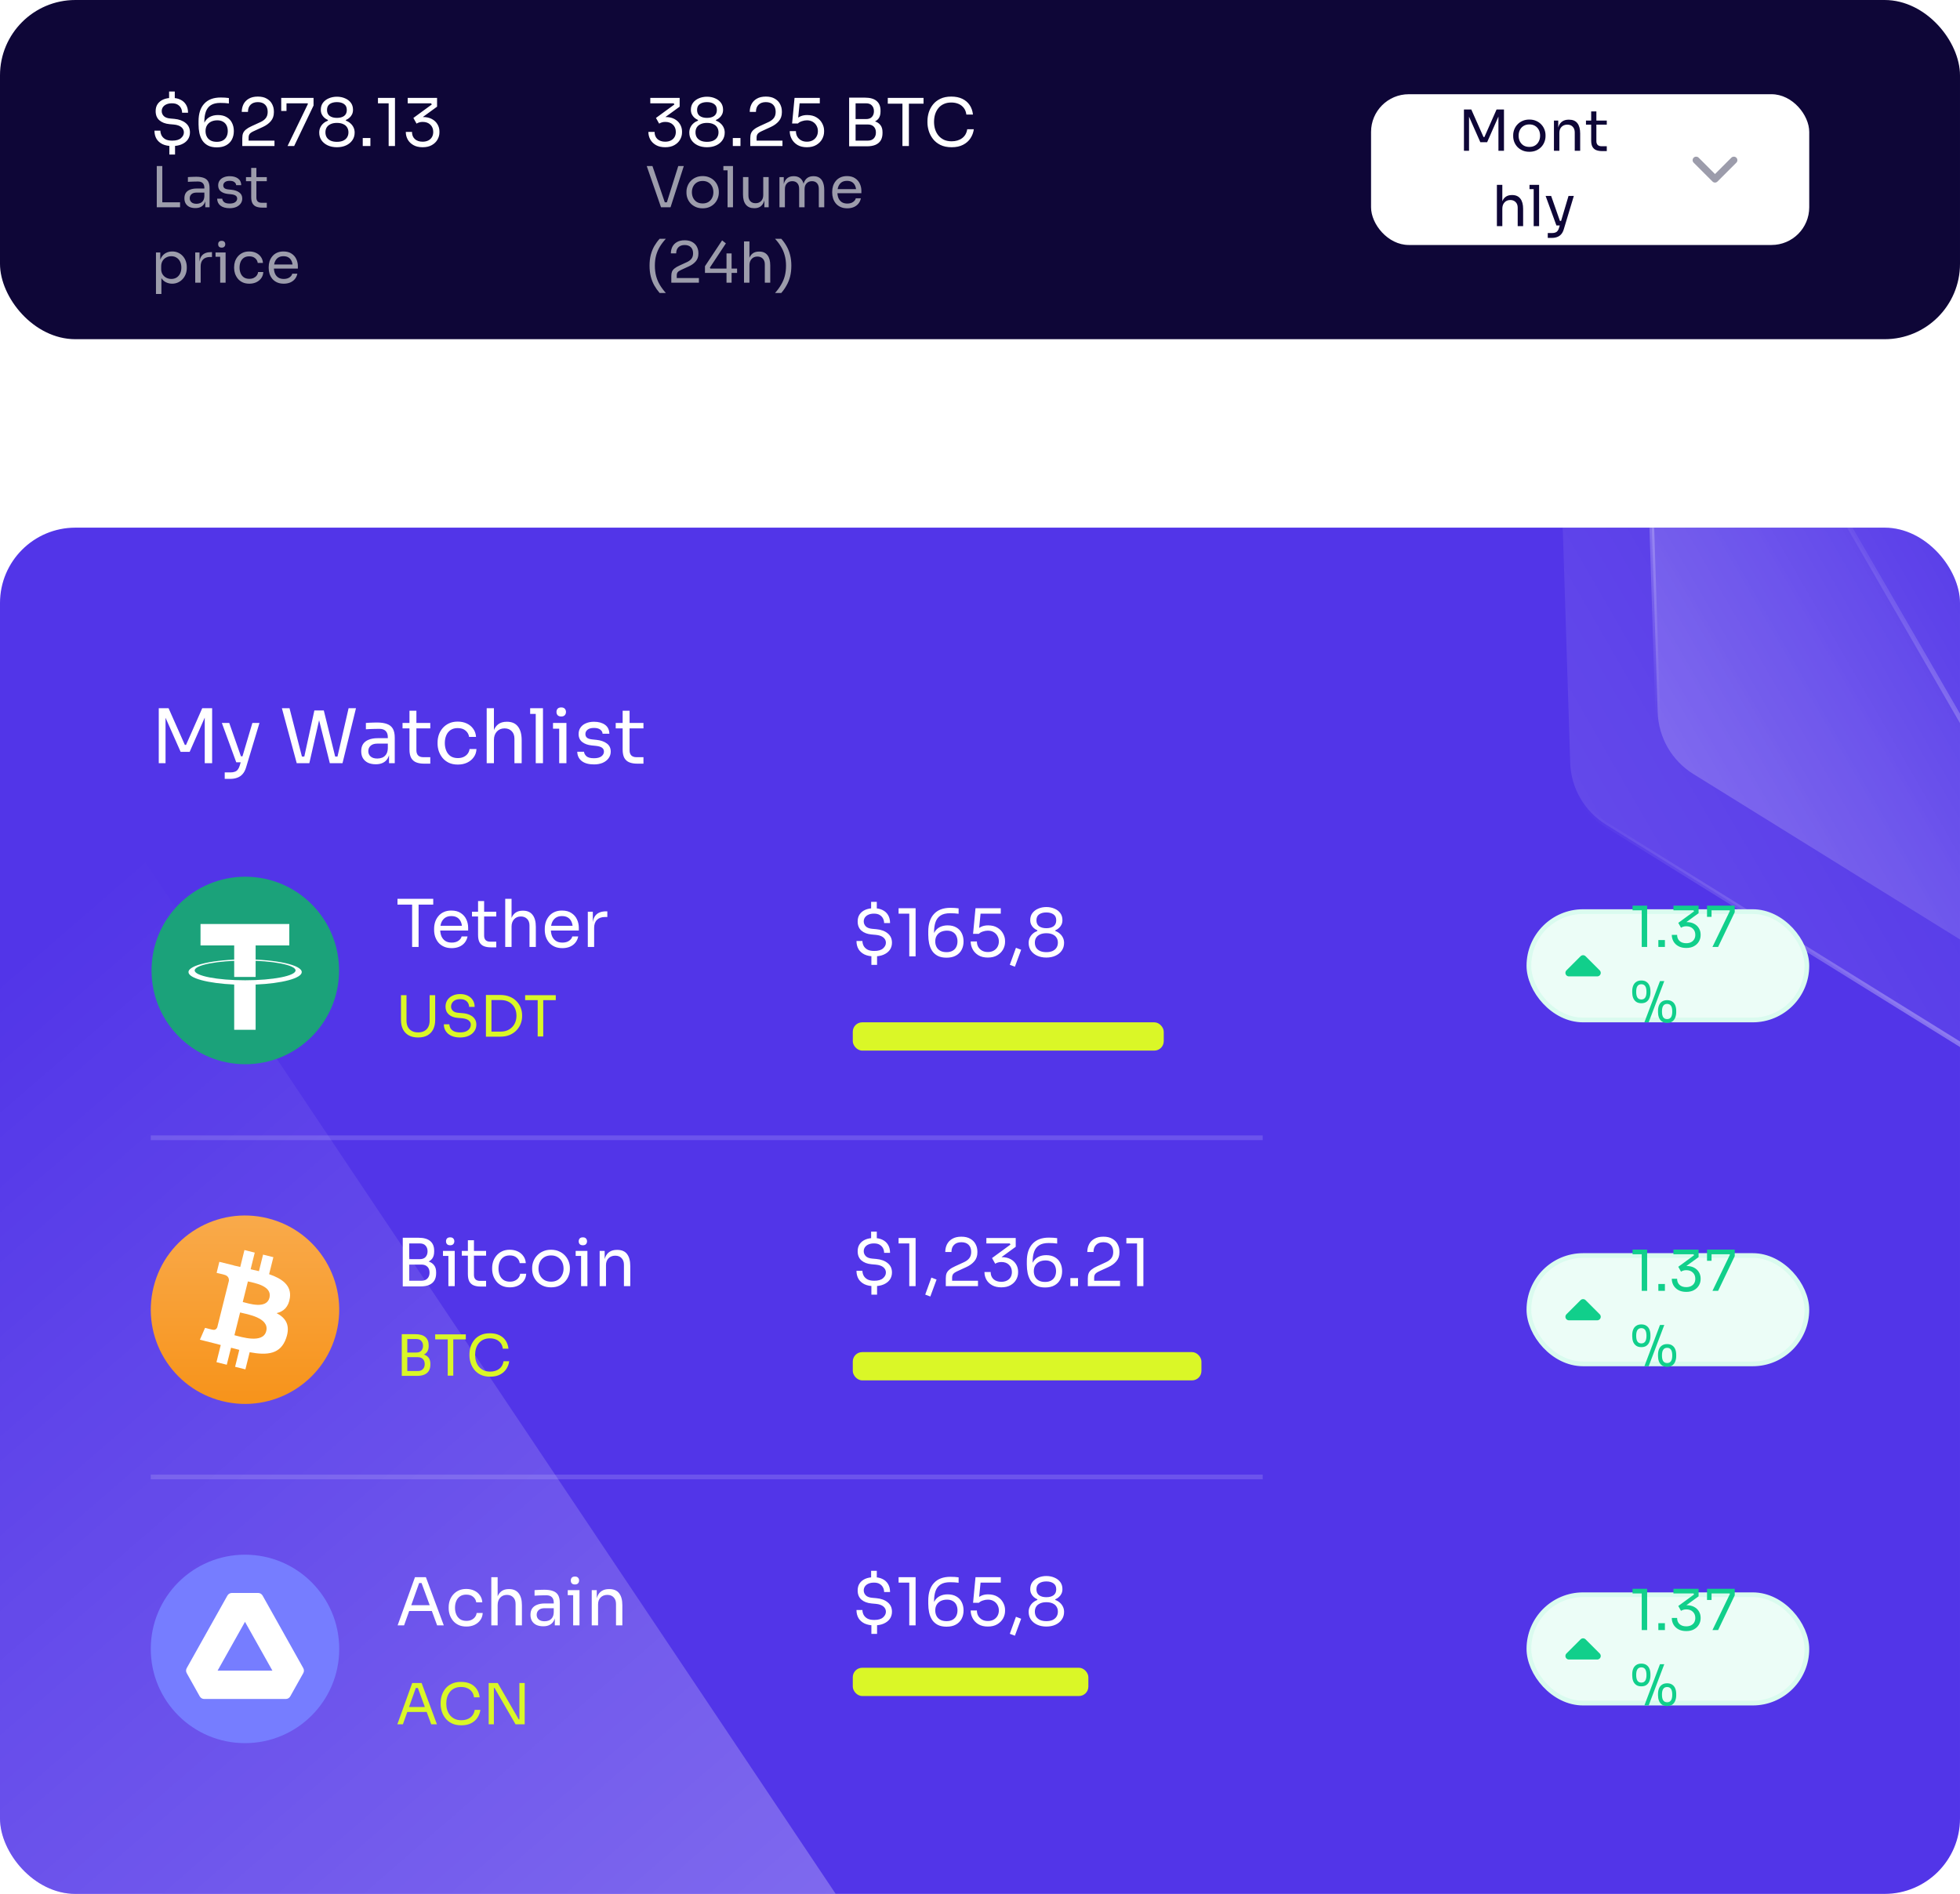 <svg width="416" height="402" viewBox="0 0 416 402" fill="none" xmlns="http://www.w3.org/2000/svg">
<rect width="416" height="72" rx="16" fill="#0E0637"/>
<rect x="291" y="20" width="93" height="32" rx="8" fill="white"/>
<path d="M310.715 32V23.24H312.275L314.867 29.084H315.059L317.639 23.24H319.211V32H318.035V24.524L318.119 24.548L315.635 30.188H314.195L311.699 24.548L311.795 24.524V32H310.715ZM324.598 32.216C324.038 32.216 323.546 32.12 323.122 31.928C322.698 31.736 322.338 31.484 322.042 31.172C321.754 30.852 321.534 30.496 321.382 30.104C321.238 29.712 321.166 29.312 321.166 28.904V28.688C321.166 28.28 321.242 27.88 321.394 27.488C321.546 27.088 321.77 26.732 322.066 26.42C322.362 26.1 322.722 25.848 323.146 25.664C323.57 25.472 324.054 25.376 324.598 25.376C325.142 25.376 325.626 25.472 326.05 25.664C326.474 25.848 326.834 26.1 327.13 26.42C327.426 26.732 327.65 27.088 327.802 27.488C327.954 27.88 328.03 28.28 328.03 28.688V28.904C328.03 29.312 327.954 29.712 327.802 30.104C327.658 30.496 327.438 30.852 327.142 31.172C326.854 31.484 326.498 31.736 326.074 31.928C325.65 32.12 325.158 32.216 324.598 32.216ZM324.598 31.184C325.078 31.184 325.486 31.08 325.822 30.872C326.166 30.656 326.426 30.368 326.602 30.008C326.786 29.648 326.878 29.244 326.878 28.796C326.878 28.34 326.786 27.932 326.602 27.572C326.418 27.212 326.154 26.928 325.81 26.72C325.474 26.512 325.07 26.408 324.598 26.408C324.134 26.408 323.73 26.512 323.386 26.72C323.042 26.928 322.778 27.212 322.594 27.572C322.41 27.932 322.318 28.34 322.318 28.796C322.318 29.244 322.406 29.648 322.582 30.008C322.766 30.368 323.026 30.656 323.362 30.872C323.706 31.08 324.118 31.184 324.598 31.184ZM329.816 32V25.592H330.728V28.34H330.584C330.584 27.708 330.668 27.176 330.836 26.744C331.012 26.304 331.276 25.972 331.628 25.748C331.98 25.516 332.424 25.4 332.96 25.4H333.008C333.816 25.4 334.412 25.652 334.796 26.156C335.188 26.66 335.384 27.388 335.384 28.34V32H334.232V28.1C334.232 27.604 334.092 27.208 333.812 26.912C333.532 26.608 333.148 26.456 332.66 26.456C332.156 26.456 331.748 26.612 331.436 26.924C331.124 27.236 330.968 27.652 330.968 28.172V32H329.816ZM340.047 32.072C339.567 32.072 339.151 32.004 338.799 31.868C338.455 31.732 338.187 31.5 337.995 31.172C337.811 30.836 337.719 30.384 337.719 29.816V23.648H338.823V29.96C338.823 30.304 338.915 30.572 339.099 30.764C339.291 30.948 339.559 31.04 339.903 31.04H341.031V32.072H340.047ZM336.615 26.456V25.592H341.031V26.456H336.615ZM317.708 48V39.24H318.86V44.472H318.572C318.572 43.84 318.652 43.296 318.812 42.84C318.98 42.376 319.236 42.02 319.58 41.772C319.924 41.524 320.364 41.4 320.9 41.4H320.948C321.716 41.4 322.296 41.656 322.688 42.168C323.08 42.672 323.276 43.396 323.276 44.34V48H322.124V44.1C322.124 43.58 321.976 43.176 321.68 42.888C321.392 42.6 321.016 42.456 320.552 42.456C320.04 42.456 319.628 42.628 319.316 42.972C319.012 43.308 318.86 43.752 318.86 44.304V48H317.708ZM325.516 48V39.24H326.668V48H325.516ZM324.628 40.152V39.24H326.668V40.152H324.628ZM328.505 50.496V49.464H329.429C329.701 49.464 329.929 49.428 330.113 49.356C330.305 49.292 330.461 49.18 330.581 49.02C330.709 48.86 330.813 48.648 330.893 48.384L332.909 41.592H334.037L331.901 48.684C331.773 49.108 331.593 49.452 331.361 49.716C331.129 49.988 330.845 50.184 330.509 50.304C330.181 50.432 329.797 50.496 329.357 50.496H328.505ZM330.461 47.856V46.896H331.853V47.856H330.461ZM330.341 47.856L328.049 41.592H329.225L331.421 47.856H330.341Z" fill="#0E0637"/>
<path d="M360 34L364 38L368 34" stroke="#9C9CAB" stroke-width="1.5" stroke-linecap="round" stroke-linejoin="round"/>
<path d="M36.55 31C35.747 31 35.066 30.869 34.506 30.608C33.946 30.337 33.517 29.959 33.218 29.474C32.929 28.979 32.784 28.401 32.784 27.738H34.044C34.044 28.055 34.119 28.377 34.268 28.704C34.427 29.031 34.688 29.306 35.052 29.53C35.416 29.745 35.915 29.852 36.55 29.852C37.39 29.852 38.011 29.675 38.412 29.32C38.823 28.965 39.028 28.559 39.028 28.102C39.028 27.654 38.846 27.281 38.482 26.982C38.118 26.683 37.591 26.501 36.9 26.436L35.976 26.352C35.08 26.268 34.366 25.997 33.834 25.54C33.302 25.083 33.036 24.429 33.036 23.58C33.036 22.992 33.176 22.493 33.456 22.082C33.745 21.662 34.147 21.34 34.66 21.116C35.183 20.892 35.794 20.78 36.494 20.78C37.194 20.78 37.796 20.906 38.3 21.158C38.813 21.401 39.21 21.76 39.49 22.236C39.77 22.703 39.91 23.267 39.91 23.93H38.65C38.65 23.594 38.575 23.277 38.426 22.978C38.277 22.67 38.043 22.418 37.726 22.222C37.418 22.026 37.007 21.928 36.494 21.928C36.037 21.928 35.645 22.003 35.318 22.152C35.001 22.292 34.753 22.488 34.576 22.74C34.408 22.992 34.324 23.272 34.324 23.58C34.324 23.981 34.469 24.331 34.758 24.63C35.047 24.919 35.491 25.092 36.088 25.148L37.012 25.232C38.011 25.325 38.809 25.619 39.406 26.114C40.013 26.599 40.316 27.262 40.316 28.102C40.316 28.681 40.162 29.189 39.854 29.628C39.546 30.057 39.112 30.393 38.552 30.636C37.992 30.879 37.325 31 36.55 31ZM35.948 32.806V30.762H37.152V32.806H35.948ZM35.892 21.466V19.422H37.096V21.466H35.892ZM46.019 31.28C45.272 31.28 44.647 31.149 44.143 30.888C43.648 30.627 43.252 30.272 42.953 29.824C42.663 29.367 42.453 28.844 42.323 28.256C42.202 27.668 42.141 27.052 42.141 26.408V25.736C42.141 24.121 42.542 22.88 43.345 22.012C44.148 21.135 45.309 20.696 46.831 20.696C47.195 20.696 47.503 20.705 47.755 20.724C48.007 20.743 48.282 20.771 48.581 20.808V21.956C48.273 21.919 47.988 21.891 47.727 21.872C47.465 21.853 47.148 21.844 46.775 21.844C45.925 21.844 45.254 22.003 44.759 22.32C44.264 22.637 43.91 23.095 43.695 23.692C43.48 24.28 43.373 24.994 43.373 25.834V26.464L43.037 27.71C43.046 26.973 43.186 26.361 43.457 25.876C43.737 25.391 44.115 25.027 44.591 24.784C45.076 24.541 45.632 24.42 46.257 24.42C46.985 24.42 47.601 24.569 48.105 24.868C48.609 25.157 48.987 25.559 49.239 26.072C49.5 26.585 49.631 27.169 49.631 27.822C49.631 28.485 49.495 29.077 49.225 29.6C48.954 30.123 48.548 30.533 48.007 30.832C47.475 31.131 46.812 31.28 46.019 31.28ZM46.019 30.104C46.532 30.104 46.962 30.006 47.307 29.81C47.652 29.614 47.909 29.348 48.077 29.012C48.254 28.667 48.343 28.27 48.343 27.822C48.343 27.374 48.259 26.977 48.091 26.632C47.923 26.287 47.671 26.021 47.335 25.834C47.008 25.638 46.602 25.54 46.117 25.54C45.641 25.54 45.212 25.629 44.829 25.806C44.456 25.983 44.161 26.245 43.947 26.59C43.732 26.926 43.625 27.341 43.625 27.836C43.625 28.247 43.709 28.625 43.877 28.97C44.045 29.315 44.306 29.591 44.661 29.796C45.016 30.001 45.468 30.104 46.019 30.104ZM51.425 31V29.32C51.425 28.909 51.481 28.559 51.593 28.27C51.715 27.981 51.92 27.719 52.209 27.486C52.499 27.243 52.891 27.01 53.385 26.786L55.303 25.904C55.77 25.689 56.139 25.414 56.409 25.078C56.68 24.733 56.815 24.289 56.815 23.748C56.815 23.095 56.633 22.586 56.269 22.222C55.905 21.858 55.392 21.676 54.729 21.676C54.076 21.676 53.563 21.858 53.189 22.222C52.816 22.586 52.629 23.095 52.629 23.748H51.313C51.313 23.16 51.435 22.619 51.677 22.124C51.929 21.629 52.307 21.237 52.811 20.948C53.315 20.649 53.955 20.5 54.729 20.5C55.504 20.5 56.139 20.649 56.633 20.948C57.137 21.237 57.511 21.62 57.753 22.096C58.005 22.572 58.131 23.09 58.131 23.65V23.846C58.131 24.583 57.917 25.204 57.487 25.708C57.067 26.212 56.498 26.627 55.779 26.954L53.861 27.836C53.432 28.032 53.143 28.228 52.993 28.424C52.844 28.62 52.769 28.881 52.769 29.208V30.496L52.405 29.852H58.257V31H51.425ZM61.032 31L65.358 22.054L65.274 21.928H59.688V20.78H66.548V22.404L62.432 31H61.032ZM59.688 23.552V20.78H60.808V23.552H59.688ZM71.507 31.252C70.779 31.252 70.13 31.121 69.561 30.86C69.001 30.599 68.557 30.235 68.231 29.768C67.913 29.301 67.755 28.76 67.755 28.144C67.755 27.733 67.834 27.365 67.993 27.038C68.151 26.702 68.371 26.413 68.651 26.17C68.931 25.927 69.248 25.741 69.603 25.61V25.47C69.323 25.349 69.066 25.185 68.833 24.98C68.609 24.775 68.427 24.532 68.287 24.252C68.156 23.972 68.091 23.655 68.091 23.3C68.091 22.712 68.245 22.213 68.553 21.802C68.87 21.391 69.285 21.079 69.799 20.864C70.321 20.64 70.891 20.528 71.507 20.528C72.132 20.528 72.701 20.64 73.215 20.864C73.737 21.079 74.153 21.391 74.461 21.802C74.769 22.213 74.923 22.712 74.923 23.3C74.923 23.655 74.857 23.972 74.727 24.252C74.596 24.532 74.414 24.775 74.181 24.98C73.957 25.185 73.7 25.349 73.411 25.47V25.61C73.775 25.741 74.097 25.932 74.377 26.184C74.657 26.427 74.876 26.716 75.035 27.052C75.193 27.379 75.273 27.743 75.273 28.144C75.273 28.76 75.109 29.301 74.783 29.768C74.465 30.235 74.022 30.599 73.453 30.86C72.893 31.121 72.244 31.252 71.507 31.252ZM71.507 30.104C72.02 30.104 72.459 30.025 72.823 29.866C73.187 29.698 73.467 29.465 73.663 29.166C73.859 28.858 73.957 28.499 73.957 28.088C73.957 27.677 73.859 27.323 73.663 27.024C73.476 26.725 73.201 26.497 72.837 26.338C72.473 26.17 72.029 26.086 71.507 26.086C70.993 26.086 70.555 26.17 70.191 26.338C69.827 26.497 69.547 26.725 69.351 27.024C69.164 27.323 69.071 27.677 69.071 28.088C69.071 28.499 69.164 28.858 69.351 29.166C69.547 29.465 69.827 29.698 70.191 29.866C70.555 30.025 70.993 30.104 71.507 30.104ZM71.507 25.022C72.141 25.022 72.65 24.887 73.033 24.616C73.415 24.336 73.607 23.911 73.607 23.342C73.607 22.763 73.411 22.343 73.019 22.082C72.636 21.811 72.132 21.676 71.507 21.676C70.881 21.676 70.373 21.811 69.981 22.082C69.598 22.353 69.407 22.773 69.407 23.342C69.407 23.911 69.598 24.336 69.981 24.616C70.373 24.887 70.881 25.022 71.507 25.022ZM76.991 31V29.292H78.615V31H76.991ZM82.489 31V21.452L83.105 21.928H80.221V20.78H83.833V31H82.489ZM89.698 31.252C88.932 31.252 88.284 31.103 87.752 30.804C87.22 30.505 86.814 30.109 86.534 29.614C86.263 29.119 86.128 28.583 86.128 28.004H87.444C87.444 28.639 87.644 29.143 88.046 29.516C88.456 29.889 89.007 30.076 89.698 30.076C90.155 30.076 90.552 29.992 90.888 29.824C91.224 29.656 91.485 29.418 91.672 29.11C91.858 28.793 91.952 28.424 91.952 28.004C91.952 27.369 91.746 26.856 91.336 26.464C90.934 26.072 90.393 25.876 89.712 25.876C89.422 25.876 89.17 25.913 88.956 25.988C88.75 26.053 88.568 26.137 88.41 26.24L87.738 25.036L91.644 22.18L91.504 21.928H86.534V20.78H92.764V22.642L89.53 24.994L88.55 25.036C88.708 24.98 88.881 24.933 89.068 24.896C89.264 24.859 89.492 24.84 89.754 24.84C90.5 24.84 91.135 24.98 91.658 25.26C92.18 25.54 92.577 25.913 92.848 26.38C93.128 26.847 93.268 27.355 93.268 27.906V28.102C93.268 28.643 93.128 29.157 92.848 29.642C92.577 30.118 92.176 30.505 91.644 30.804C91.121 31.103 90.472 31.252 89.698 31.252Z" fill="white"/>
<path d="M33.272 44V35.24H34.448V44H33.272ZM34.208 44V42.944H38.216V44H34.208ZM43.567 44V42.08H43.375V39.86C43.375 39.42 43.259 39.088 43.027 38.864C42.803 38.64 42.471 38.528 42.031 38.528C41.783 38.528 41.527 38.532 41.263 38.54C40.999 38.548 40.747 38.556 40.507 38.564C40.267 38.572 40.059 38.584 39.883 38.6V37.592C40.059 37.576 40.243 37.564 40.435 37.556C40.635 37.54 40.839 37.532 41.047 37.532C41.255 37.524 41.455 37.52 41.647 37.52C42.303 37.52 42.839 37.6 43.255 37.76C43.671 37.912 43.979 38.164 44.179 38.516C44.379 38.868 44.479 39.344 44.479 39.944V44H43.567ZM41.467 44.168C40.987 44.168 40.571 44.088 40.219 43.928C39.875 43.76 39.607 43.52 39.415 43.208C39.231 42.896 39.139 42.52 39.139 42.08C39.139 41.624 39.239 41.244 39.439 40.94C39.647 40.636 39.947 40.408 40.339 40.256C40.731 40.096 41.203 40.016 41.755 40.016H43.495V40.88H41.707C41.243 40.88 40.887 40.992 40.639 41.216C40.391 41.44 40.267 41.728 40.267 42.08C40.267 42.432 40.391 42.716 40.639 42.932C40.887 43.148 41.243 43.256 41.707 43.256C41.979 43.256 42.239 43.208 42.487 43.112C42.735 43.008 42.939 42.84 43.099 42.608C43.267 42.368 43.359 42.04 43.375 41.624L43.687 42.08C43.647 42.536 43.535 42.92 43.351 43.232C43.175 43.536 42.927 43.768 42.607 43.928C42.295 44.088 41.915 44.168 41.467 44.168ZM48.754 44.192C47.914 44.192 47.262 44.012 46.798 43.652C46.342 43.292 46.106 42.8 46.09 42.176H47.17C47.186 42.424 47.31 42.66 47.542 42.884C47.782 43.1 48.186 43.208 48.754 43.208C49.266 43.208 49.658 43.108 49.93 42.908C50.202 42.7 50.338 42.448 50.338 42.152C50.338 41.888 50.238 41.684 50.038 41.54C49.838 41.388 49.514 41.288 49.066 41.24L48.37 41.168C47.762 41.104 47.266 40.924 46.882 40.628C46.498 40.324 46.306 39.9 46.306 39.356C46.306 38.948 46.41 38.6 46.618 38.312C46.826 38.016 47.114 37.792 47.482 37.64C47.85 37.48 48.274 37.4 48.754 37.4C49.474 37.4 50.058 37.56 50.506 37.88C50.954 38.2 51.186 38.676 51.202 39.308H50.122C50.114 39.052 49.994 38.836 49.762 38.66C49.538 38.476 49.202 38.384 48.754 38.384C48.306 38.384 47.966 38.476 47.734 38.66C47.502 38.844 47.386 39.076 47.386 39.356C47.386 39.596 47.466 39.788 47.626 39.932C47.794 40.076 48.066 40.168 48.442 40.208L49.138 40.28C49.826 40.352 50.378 40.544 50.794 40.856C51.21 41.16 51.418 41.592 51.418 42.152C51.418 42.552 51.302 42.908 51.07 43.22C50.846 43.524 50.534 43.764 50.134 43.94C49.734 44.108 49.274 44.192 48.754 44.192ZM55.643 44.072C55.163 44.072 54.747 44.004 54.395 43.868C54.051 43.732 53.783 43.5 53.591 43.172C53.407 42.836 53.315 42.384 53.315 41.816V35.648H54.419V41.96C54.419 42.304 54.511 42.572 54.695 42.764C54.887 42.948 55.155 43.04 55.499 43.04H56.627V44.072H55.643ZM52.211 38.456V37.592H56.627V38.456H52.211ZM33.104 62.4V53.592H34.016V56.364L33.8 56.34C33.84 55.652 33.984 55.092 34.232 54.66C34.488 54.22 34.82 53.896 35.228 53.688C35.636 53.48 36.08 53.376 36.56 53.376C37.024 53.376 37.444 53.464 37.82 53.64C38.204 53.816 38.532 54.056 38.804 54.36C39.076 54.664 39.284 55.016 39.428 55.416C39.572 55.816 39.644 56.24 39.644 56.688V56.904C39.644 57.352 39.568 57.776 39.416 58.176C39.264 58.576 39.048 58.928 38.768 59.232C38.496 59.536 38.168 59.776 37.784 59.952C37.408 60.128 36.992 60.216 36.536 60.216C36.08 60.216 35.644 60.116 35.228 59.916C34.812 59.716 34.468 59.392 34.196 58.944C33.924 58.496 33.768 57.908 33.728 57.18L34.256 58.14V62.4H33.104ZM36.356 59.208C36.788 59.208 37.164 59.108 37.484 58.908C37.804 58.7 38.052 58.416 38.228 58.056C38.404 57.688 38.492 57.268 38.492 56.796C38.492 56.316 38.404 55.896 38.228 55.536C38.052 55.176 37.804 54.896 37.484 54.696C37.164 54.488 36.788 54.384 36.356 54.384C35.972 54.384 35.616 54.472 35.288 54.648C34.96 54.816 34.696 55.064 34.496 55.392C34.304 55.712 34.208 56.1 34.208 56.556V57.108C34.208 57.548 34.308 57.924 34.508 58.236C34.708 58.548 34.972 58.788 35.3 58.956C35.628 59.124 35.98 59.208 36.356 59.208ZM41.437 60V53.592H42.349V56.232H42.301C42.301 55.296 42.505 54.612 42.913 54.18C43.329 53.74 43.949 53.52 44.773 53.52H44.989V54.552H44.581C43.941 54.552 43.449 54.724 43.105 55.068C42.761 55.404 42.589 55.892 42.589 56.532V60H41.437ZM46.731 60V53.592H47.883V60H46.731ZM45.747 54.504V53.592H47.883V54.504H45.747ZM47.055 52.56C46.799 52.56 46.607 52.492 46.479 52.356C46.359 52.22 46.299 52.048 46.299 51.84C46.299 51.632 46.359 51.46 46.479 51.324C46.607 51.188 46.799 51.12 47.055 51.12C47.311 51.12 47.499 51.188 47.619 51.324C47.747 51.46 47.811 51.632 47.811 51.84C47.811 52.048 47.747 52.22 47.619 52.356C47.499 52.492 47.311 52.56 47.055 52.56ZM52.919 60.216C52.367 60.216 51.887 60.12 51.479 59.928C51.079 59.736 50.747 59.48 50.483 59.16C50.219 58.832 50.019 58.472 49.883 58.08C49.755 57.688 49.691 57.296 49.691 56.904V56.688C49.691 56.28 49.755 55.88 49.883 55.488C50.019 55.096 50.219 54.744 50.483 54.432C50.755 54.112 51.091 53.856 51.491 53.664C51.891 53.472 52.359 53.376 52.895 53.376C53.431 53.376 53.911 53.476 54.335 53.676C54.767 53.876 55.111 54.16 55.367 54.528C55.631 54.888 55.779 55.316 55.811 55.812H54.707C54.651 55.412 54.467 55.08 54.155 54.816C53.843 54.544 53.423 54.408 52.895 54.408C52.439 54.408 52.059 54.512 51.755 54.72C51.451 54.928 51.223 55.212 51.071 55.572C50.919 55.932 50.843 56.34 50.843 56.796C50.843 57.236 50.919 57.64 51.071 58.008C51.223 58.368 51.451 58.656 51.755 58.872C52.067 59.08 52.455 59.184 52.919 59.184C53.279 59.184 53.591 59.12 53.855 58.992C54.119 58.864 54.331 58.692 54.491 58.476C54.651 58.26 54.747 58.016 54.779 57.744H55.883C55.859 58.248 55.711 58.684 55.439 59.052C55.175 59.42 54.823 59.708 54.383 59.916C53.951 60.116 53.463 60.216 52.919 60.216ZM60.232 60.216C59.672 60.216 59.188 60.12 58.78 59.928C58.372 59.736 58.04 59.484 57.784 59.172C57.528 58.852 57.336 58.496 57.208 58.104C57.088 57.712 57.028 57.312 57.028 56.904V56.688C57.028 56.272 57.088 55.868 57.208 55.476C57.336 55.084 57.528 54.732 57.784 54.42C58.04 54.1 58.364 53.848 58.756 53.664C59.156 53.472 59.624 53.376 60.16 53.376C60.856 53.376 61.428 53.528 61.876 53.832C62.332 54.128 62.668 54.512 62.884 54.984C63.108 55.456 63.22 55.96 63.22 56.496V57.012H57.532V56.148H62.38L62.116 56.616C62.116 56.16 62.044 55.768 61.9 55.44C61.756 55.104 61.54 54.844 61.252 54.66C60.964 54.476 60.6 54.384 60.16 54.384C59.704 54.384 59.324 54.488 59.02 54.696C58.724 54.904 58.5 55.188 58.348 55.548C58.204 55.908 58.132 56.324 58.132 56.796C58.132 57.252 58.204 57.664 58.348 58.032C58.5 58.392 58.732 58.68 59.044 58.896C59.356 59.104 59.752 59.208 60.232 59.208C60.736 59.208 61.144 59.096 61.456 58.872C61.776 58.648 61.968 58.388 62.032 58.092H63.112C63.024 58.532 62.848 58.912 62.584 59.232C62.32 59.552 61.988 59.796 61.588 59.964C61.188 60.132 60.736 60.216 60.232 60.216Z" fill="#9C9CAB"/>
<path d="M141.186 31.252C140.421 31.252 139.772 31.103 139.24 30.804C138.708 30.505 138.302 30.109 138.022 29.614C137.751 29.119 137.616 28.583 137.616 28.004H138.932C138.932 28.639 139.133 29.143 139.534 29.516C139.945 29.889 140.495 30.076 141.186 30.076C141.643 30.076 142.04 29.992 142.376 29.824C142.712 29.656 142.973 29.418 143.16 29.11C143.347 28.793 143.44 28.424 143.44 28.004C143.44 27.369 143.235 26.856 142.824 26.464C142.423 26.072 141.881 25.876 141.2 25.876C140.911 25.876 140.659 25.913 140.444 25.988C140.239 26.053 140.057 26.137 139.898 26.24L139.226 25.036L143.132 22.18L142.992 21.928H138.022V20.78H144.252V22.642L141.018 24.994L140.038 25.036C140.197 24.98 140.369 24.933 140.556 24.896C140.752 24.859 140.981 24.84 141.242 24.84C141.989 24.84 142.623 24.98 143.146 25.26C143.669 25.54 144.065 25.913 144.336 26.38C144.616 26.847 144.756 27.355 144.756 27.906V28.102C144.756 28.643 144.616 29.157 144.336 29.642C144.065 30.118 143.664 30.505 143.132 30.804C142.609 31.103 141.961 31.252 141.186 31.252ZM150.052 31.252C149.324 31.252 148.675 31.121 148.106 30.86C147.546 30.599 147.102 30.235 146.776 29.768C146.458 29.301 146.3 28.76 146.3 28.144C146.3 27.733 146.379 27.365 146.538 27.038C146.696 26.702 146.916 26.413 147.196 26.17C147.476 25.927 147.793 25.741 148.148 25.61V25.47C147.868 25.349 147.611 25.185 147.378 24.98C147.154 24.775 146.972 24.532 146.832 24.252C146.701 23.972 146.636 23.655 146.636 23.3C146.636 22.712 146.79 22.213 147.098 21.802C147.415 21.391 147.83 21.079 148.344 20.864C148.866 20.64 149.436 20.528 150.052 20.528C150.677 20.528 151.246 20.64 151.76 20.864C152.282 21.079 152.698 21.391 153.006 21.802C153.314 22.213 153.468 22.712 153.468 23.3C153.468 23.655 153.402 23.972 153.272 24.252C153.141 24.532 152.959 24.775 152.726 24.98C152.502 25.185 152.245 25.349 151.956 25.47V25.61C152.32 25.741 152.642 25.932 152.922 26.184C153.202 26.427 153.421 26.716 153.58 27.052C153.738 27.379 153.818 27.743 153.818 28.144C153.818 28.76 153.654 29.301 153.328 29.768C153.01 30.235 152.567 30.599 151.998 30.86C151.438 31.121 150.789 31.252 150.052 31.252ZM150.052 30.104C150.565 30.104 151.004 30.025 151.368 29.866C151.732 29.698 152.012 29.465 152.208 29.166C152.404 28.858 152.502 28.499 152.502 28.088C152.502 27.677 152.404 27.323 152.208 27.024C152.021 26.725 151.746 26.497 151.382 26.338C151.018 26.17 150.574 26.086 150.052 26.086C149.538 26.086 149.1 26.17 148.736 26.338C148.372 26.497 148.092 26.725 147.896 27.024C147.709 27.323 147.616 27.677 147.616 28.088C147.616 28.499 147.709 28.858 147.896 29.166C148.092 29.465 148.372 29.698 148.736 29.866C149.1 30.025 149.538 30.104 150.052 30.104ZM150.052 25.022C150.686 25.022 151.195 24.887 151.578 24.616C151.96 24.336 152.152 23.911 152.152 23.342C152.152 22.763 151.956 22.343 151.564 22.082C151.181 21.811 150.677 21.676 150.052 21.676C149.426 21.676 148.918 21.811 148.526 22.082C148.143 22.353 147.952 22.773 147.952 23.342C147.952 23.911 148.143 24.336 148.526 24.616C148.918 24.887 149.426 25.022 150.052 25.022ZM155.536 31V29.292H157.16V31H155.536ZM159.242 31V29.32C159.242 28.909 159.298 28.559 159.41 28.27C159.531 27.981 159.736 27.719 160.026 27.486C160.315 27.243 160.707 27.01 161.202 26.786L163.12 25.904C163.586 25.689 163.955 25.414 164.226 25.078C164.496 24.733 164.632 24.289 164.632 23.748C164.632 23.095 164.45 22.586 164.086 22.222C163.722 21.858 163.208 21.676 162.546 21.676C161.892 21.676 161.379 21.858 161.006 22.222C160.632 22.586 160.446 23.095 160.446 23.748H159.13C159.13 23.16 159.251 22.619 159.494 22.124C159.746 21.629 160.124 21.237 160.628 20.948C161.132 20.649 161.771 20.5 162.546 20.5C163.32 20.5 163.955 20.649 164.45 20.948C164.954 21.237 165.327 21.62 165.57 22.096C165.822 22.572 165.948 23.09 165.948 23.65V23.846C165.948 24.583 165.733 25.204 165.304 25.708C164.884 26.212 164.314 26.627 163.596 26.954L161.678 27.836C161.248 28.032 160.959 28.228 160.81 28.424C160.66 28.62 160.586 28.881 160.586 29.208V30.496L160.222 29.852H166.074V31H159.242ZM171.256 31.252C170.472 31.252 169.809 31.093 169.268 30.776C168.727 30.449 168.316 30.025 168.036 29.502C167.756 28.979 167.616 28.424 167.616 27.836H168.932C168.932 28.265 169.025 28.648 169.212 28.984C169.408 29.32 169.679 29.586 170.024 29.782C170.369 29.978 170.78 30.076 171.256 30.076C171.723 30.076 172.129 29.983 172.474 29.796C172.829 29.6 173.104 29.334 173.3 28.998C173.496 28.653 173.594 28.265 173.594 27.836C173.594 27.407 173.496 27.019 173.3 26.674C173.113 26.329 172.843 26.053 172.488 25.848C172.143 25.643 171.732 25.54 171.256 25.54C170.911 25.54 170.561 25.601 170.206 25.722C169.851 25.834 169.567 25.997 169.352 26.212H168.12L168.638 20.78H174V21.928H169.422L169.758 21.466L169.366 25.428L169.002 25.302C169.273 25.031 169.599 24.817 169.982 24.658C170.374 24.499 170.817 24.42 171.312 24.42C172.096 24.42 172.754 24.583 173.286 24.91C173.818 25.227 174.219 25.643 174.49 26.156C174.77 26.66 174.91 27.187 174.91 27.738V27.934C174.91 28.485 174.77 29.017 174.49 29.53C174.21 30.034 173.795 30.449 173.244 30.776C172.703 31.093 172.04 31.252 171.256 31.252ZM181.316 31.056V29.852H184.172C184.723 29.852 185.148 29.698 185.446 29.39C185.754 29.073 185.908 28.653 185.908 28.13C185.908 27.598 185.759 27.183 185.46 26.884C185.162 26.576 184.732 26.422 184.172 26.422H181.316V25.526H183.976C184.63 25.526 185.204 25.605 185.698 25.764C186.202 25.923 186.594 26.189 186.874 26.562C187.164 26.926 187.308 27.425 187.308 28.06V28.256C187.308 28.853 187.187 29.362 186.944 29.782C186.702 30.193 186.333 30.51 185.838 30.734C185.344 30.949 184.723 31.056 183.976 31.056H181.316ZM180.224 31.056V20.724H181.596V31.056H180.224ZM181.316 26.17V25.274H183.794C184.373 25.274 184.798 25.12 185.068 24.812C185.348 24.495 185.488 24.093 185.488 23.608C185.488 23.113 185.348 22.712 185.068 22.404C184.798 22.087 184.373 21.928 183.794 21.928H181.316V20.724H183.556C184.676 20.724 185.512 20.962 186.062 21.438C186.613 21.905 186.888 22.581 186.888 23.468V23.664C186.888 24.289 186.748 24.789 186.468 25.162C186.188 25.526 185.796 25.787 185.292 25.946C184.798 26.095 184.219 26.17 183.556 26.17H181.316ZM191.536 31V21.732H192.908V31H191.536ZM188.428 22.012V20.78H196.016V22.012H188.428ZM201.985 31.252C201.051 31.252 200.253 31.089 199.591 30.762C198.937 30.435 198.41 30.011 198.009 29.488C197.607 28.965 197.313 28.401 197.127 27.794C196.94 27.178 196.847 26.585 196.847 26.016V25.708C196.847 25.092 196.94 24.476 197.127 23.86C197.323 23.244 197.621 22.684 198.023 22.18C198.424 21.676 198.947 21.27 199.591 20.962C200.235 20.654 201.005 20.5 201.901 20.5C202.815 20.5 203.599 20.659 204.253 20.976C204.906 21.293 205.424 21.737 205.807 22.306C206.189 22.875 206.423 23.547 206.507 24.322H205.107C205.032 23.743 204.845 23.267 204.547 22.894C204.248 22.511 203.87 22.227 203.413 22.04C202.965 21.853 202.461 21.76 201.901 21.76C201.294 21.76 200.762 21.867 200.305 22.082C199.847 22.287 199.465 22.581 199.157 22.964C198.858 23.337 198.629 23.771 198.471 24.266C198.321 24.761 198.247 25.297 198.247 25.876C198.247 26.427 198.321 26.949 198.471 27.444C198.629 27.939 198.863 28.377 199.171 28.76C199.488 29.143 199.88 29.446 200.347 29.67C200.813 29.885 201.359 29.992 201.985 29.992C202.862 29.992 203.599 29.773 204.197 29.334C204.794 28.895 205.158 28.261 205.289 27.43H206.689C206.595 28.13 206.357 28.769 205.975 29.348C205.601 29.927 205.079 30.389 204.407 30.734C203.744 31.079 202.937 31.252 201.985 31.252Z" fill="white"/>
<path d="M140.3 44L137.264 35.24H138.476L141.2 43.232L140.624 42.944H142.064L141.452 43.232L143.96 35.24H145.136L142.316 44H140.3ZM149.132 44.216C148.572 44.216 148.08 44.12 147.656 43.928C147.232 43.736 146.872 43.484 146.576 43.172C146.288 42.852 146.068 42.496 145.916 42.104C145.772 41.712 145.7 41.312 145.7 40.904V40.688C145.7 40.28 145.776 39.88 145.928 39.488C146.08 39.088 146.304 38.732 146.6 38.42C146.896 38.1 147.256 37.848 147.68 37.664C148.104 37.472 148.588 37.376 149.132 37.376C149.676 37.376 150.16 37.472 150.584 37.664C151.008 37.848 151.368 38.1 151.664 38.42C151.96 38.732 152.184 39.088 152.336 39.488C152.488 39.88 152.564 40.28 152.564 40.688V40.904C152.564 41.312 152.488 41.712 152.336 42.104C152.192 42.496 151.972 42.852 151.676 43.172C151.388 43.484 151.032 43.736 150.608 43.928C150.184 44.12 149.692 44.216 149.132 44.216ZM149.132 43.184C149.612 43.184 150.02 43.08 150.356 42.872C150.7 42.656 150.96 42.368 151.136 42.008C151.32 41.648 151.412 41.244 151.412 40.796C151.412 40.34 151.32 39.932 151.136 39.572C150.952 39.212 150.688 38.928 150.344 38.72C150.008 38.512 149.604 38.408 149.132 38.408C148.668 38.408 148.264 38.512 147.92 38.72C147.576 38.928 147.312 39.212 147.128 39.572C146.944 39.932 146.852 40.34 146.852 40.796C146.852 41.244 146.94 41.648 147.116 42.008C147.3 42.368 147.56 42.656 147.896 42.872C148.24 43.08 148.652 43.184 149.132 43.184ZM154.421 44V35.24H155.573V44H154.421ZM153.533 36.152V35.24H155.573V36.152H153.533ZM160.063 44.192C159.303 44.192 158.719 43.944 158.311 43.448C157.903 42.952 157.699 42.236 157.699 41.3V37.58H158.851V41.528C158.851 42.032 158.987 42.428 159.259 42.716C159.531 42.996 159.899 43.136 160.363 43.136C160.843 43.136 161.235 42.984 161.539 42.68C161.843 42.368 161.995 41.944 161.995 41.408V37.58H163.147V44H162.235V41.252H162.379C162.379 41.884 162.295 42.42 162.127 42.86C161.959 43.292 161.707 43.624 161.371 43.856C161.043 44.08 160.623 44.192 160.111 44.192H160.063ZM165.438 44V37.592H166.35V40.34H166.206C166.206 39.716 166.286 39.188 166.446 38.756C166.614 38.316 166.862 37.98 167.19 37.748C167.518 37.516 167.934 37.4 168.438 37.4H168.486C168.99 37.4 169.406 37.516 169.734 37.748C170.07 37.98 170.318 38.316 170.478 38.756C170.638 39.188 170.718 39.716 170.718 40.34H170.382C170.382 39.716 170.466 39.188 170.634 38.756C170.802 38.316 171.05 37.98 171.378 37.748C171.714 37.516 172.134 37.4 172.638 37.4H172.686C173.19 37.4 173.61 37.516 173.946 37.748C174.282 37.98 174.53 38.316 174.69 38.756C174.858 39.188 174.942 39.716 174.942 40.34V44H173.79V40.088C173.79 39.568 173.662 39.168 173.406 38.888C173.15 38.6 172.794 38.456 172.338 38.456C171.866 38.456 171.486 38.608 171.198 38.912C170.91 39.208 170.766 39.624 170.766 40.16V44H169.614V40.088C169.614 39.568 169.486 39.168 169.23 38.888C168.974 38.6 168.618 38.456 168.162 38.456C167.69 38.456 167.31 38.608 167.022 38.912C166.734 39.208 166.59 39.624 166.59 40.16V44H165.438ZM179.835 44.216C179.275 44.216 178.791 44.12 178.383 43.928C177.975 43.736 177.643 43.484 177.387 43.172C177.131 42.852 176.939 42.496 176.811 42.104C176.691 41.712 176.631 41.312 176.631 40.904V40.688C176.631 40.272 176.691 39.868 176.811 39.476C176.939 39.084 177.131 38.732 177.387 38.42C177.643 38.1 177.967 37.848 178.359 37.664C178.759 37.472 179.227 37.376 179.763 37.376C180.459 37.376 181.031 37.528 181.479 37.832C181.935 38.128 182.271 38.512 182.487 38.984C182.711 39.456 182.823 39.96 182.823 40.496V41.012H177.135V40.148H181.983L181.719 40.616C181.719 40.16 181.647 39.768 181.503 39.44C181.359 39.104 181.143 38.844 180.855 38.66C180.567 38.476 180.203 38.384 179.763 38.384C179.307 38.384 178.927 38.488 178.623 38.696C178.327 38.904 178.103 39.188 177.951 39.548C177.807 39.908 177.735 40.324 177.735 40.796C177.735 41.252 177.807 41.664 177.951 42.032C178.103 42.392 178.335 42.68 178.647 42.896C178.959 43.104 179.355 43.208 179.835 43.208C180.339 43.208 180.747 43.096 181.059 42.872C181.379 42.648 181.571 42.388 181.635 42.092H182.715C182.627 42.532 182.451 42.912 182.187 43.232C181.923 43.552 181.591 43.796 181.191 43.964C180.791 44.132 180.339 44.216 179.835 44.216ZM140 62.184C139.576 61.696 139.2 61.164 138.872 60.588C138.552 60.02 138.304 59.392 138.128 58.704C137.952 58.008 137.864 57.236 137.864 56.388C137.864 55.54 137.952 54.772 138.128 54.084C138.312 53.396 138.564 52.772 138.884 52.212C139.212 51.652 139.584 51.144 140 50.688H141.32C140.824 51.224 140.4 51.78 140.048 52.356C139.704 52.932 139.44 53.552 139.256 54.216C139.08 54.872 138.992 55.596 138.992 56.388C138.992 57.18 139.08 57.912 139.256 58.584C139.432 59.248 139.692 59.872 140.036 60.456C140.388 61.048 140.816 61.624 141.32 62.184H140ZM142.484 60V58.56C142.484 58.208 142.532 57.908 142.628 57.66C142.732 57.412 142.908 57.188 143.156 56.988C143.404 56.78 143.74 56.58 144.164 56.388L145.808 55.632C146.208 55.448 146.524 55.212 146.756 54.924C146.988 54.628 147.104 54.248 147.104 53.784C147.104 53.224 146.948 52.788 146.636 52.476C146.324 52.164 145.884 52.008 145.316 52.008C144.756 52.008 144.316 52.164 143.996 52.476C143.676 52.788 143.516 53.224 143.516 53.784H142.388C142.388 53.28 142.492 52.816 142.7 52.392C142.916 51.968 143.24 51.632 143.672 51.384C144.104 51.128 144.652 51 145.316 51C145.98 51 146.524 51.128 146.948 51.384C147.38 51.632 147.7 51.96 147.908 52.368C148.124 52.776 148.232 53.22 148.232 53.7V53.868C148.232 54.5 148.048 55.032 147.68 55.464C147.32 55.896 146.832 56.252 146.216 56.532L144.572 57.288C144.204 57.456 143.956 57.624 143.828 57.792C143.7 57.96 143.636 58.184 143.636 58.464V59.568L143.324 59.016H148.34V60H142.484ZM149.626 57.924V56.508L153.262 51.024L154.066 51.66L150.67 56.796L150.778 57.012H156.442V57.924H149.626ZM154.198 60V53.796H155.278V60H154.198ZM157.913 60V51.24H159.065V56.472H158.777C158.777 55.84 158.857 55.296 159.017 54.84C159.185 54.376 159.441 54.02 159.785 53.772C160.129 53.524 160.569 53.4 161.105 53.4H161.153C161.921 53.4 162.501 53.656 162.893 54.168C163.285 54.672 163.481 55.396 163.481 56.34V60H162.329V56.1C162.329 55.58 162.181 55.176 161.885 54.888C161.597 54.6 161.221 54.456 160.757 54.456C160.245 54.456 159.833 54.628 159.521 54.972C159.217 55.308 159.065 55.752 159.065 56.304V60H157.913ZM165.822 62.184H164.502C165.006 61.624 165.43 61.048 165.774 60.456C166.126 59.872 166.39 59.248 166.566 58.584C166.742 57.912 166.83 57.18 166.83 56.388C166.83 55.596 166.738 54.872 166.554 54.216C166.378 53.552 166.114 52.932 165.762 52.356C165.418 51.78 164.998 51.224 164.502 50.688H165.822C166.238 51.144 166.606 51.652 166.926 52.212C167.254 52.772 167.506 53.396 167.682 54.084C167.866 54.772 167.958 55.54 167.958 56.388C167.958 57.236 167.87 58.008 167.694 58.704C167.518 59.392 167.266 60.02 166.938 60.588C166.618 61.164 166.246 61.696 165.822 62.184Z" fill="#9C9CAB"/>
<g clip-path="url(#clip0_407_10327)">
<rect y="112" width="416" height="290" rx="16" fill="#5235E8"/>
<g filter="url(#filter0_f_407_10327)">
<path d="M215.18 931.646L-241.293 392.19L29.461 180.994L429.152 778.2L215.18 931.646Z" fill="url(#paint0_linear_407_10327)" fill-opacity="0.7"/>
</g>
<g filter="url(#filter1_b_407_10327)">
<path d="M333.269 161.92L328.13 0.308L478.215 260.263L340.825 175.007C336.275 172.183 333.439 167.272 333.269 161.92Z" fill="url(#paint1_linear_407_10327)" fill-opacity="0.1"/>
<path d="M333.269 161.92L328.13 0.308L478.215 260.263L340.825 175.007C336.275 172.183 333.439 167.272 333.269 161.92Z" stroke="url(#paint2_linear_407_10327)"/>
</g>
<g filter="url(#filter2_b_407_10327)">
<path d="M351.838 151.199L346.698 -10.412L496.783 249.543L359.393 164.286C354.844 161.463 352.008 156.551 351.838 151.199Z" fill="url(#paint3_linear_407_10327)" fill-opacity="0.2"/>
<path d="M351.838 151.199L346.698 -10.412L496.783 249.543L359.393 164.286C354.844 161.463 352.008 156.551 351.838 151.199Z" stroke="url(#paint4_linear_407_10327)"/>
</g>
<path d="M33.696 162V150.32H35.776L39.232 158.112H39.488L42.928 150.32H45.024V162H43.456V152.032L43.568 152.064L40.256 159.584H38.336L35.008 152.064L35.136 152.032V162H33.696ZM47.695 165.328V163.952H48.927C49.289 163.952 49.593 163.904 49.839 163.808C50.095 163.723 50.303 163.573 50.463 163.36C50.633 163.147 50.772 162.864 50.879 162.512L53.567 153.456H55.071L52.223 162.912C52.052 163.477 51.812 163.936 51.503 164.288C51.193 164.651 50.815 164.912 50.367 165.072C49.929 165.243 49.417 165.328 48.831 165.328H47.695ZM50.303 161.808V160.528H52.159V161.808H50.303ZM50.143 161.808L47.087 153.456H48.655L51.583 161.808H50.143ZM62.981 162L59.829 150.32H61.445L64.181 160.976L63.429 160.592H65.333L64.501 160.976L66.725 150.8H68.197L65.653 162H62.981ZM70.005 162L67.205 150.8H68.725L71.237 160.976L70.437 160.592H72.357L71.541 160.976L73.989 150.32H75.557L72.693 162H70.005ZM82.569 162V159.44H82.313V156.48C82.313 155.893 82.159 155.451 81.849 155.152C81.551 154.853 81.108 154.704 80.521 154.704C80.191 154.704 79.849 154.709 79.497 154.72C79.145 154.731 78.809 154.741 78.489 154.752C78.169 154.763 77.892 154.779 77.657 154.8V153.456C77.892 153.435 78.137 153.419 78.393 153.408C78.66 153.387 78.932 153.376 79.209 153.376C79.487 153.365 79.753 153.36 80.009 153.36C80.884 153.36 81.599 153.467 82.153 153.68C82.708 153.883 83.119 154.219 83.385 154.688C83.652 155.157 83.785 155.792 83.785 156.592V162H82.569ZM79.769 162.224C79.129 162.224 78.575 162.117 78.105 161.904C77.647 161.68 77.289 161.36 77.033 160.944C76.788 160.528 76.665 160.027 76.665 159.44C76.665 158.832 76.799 158.325 77.065 157.92C77.343 157.515 77.743 157.211 78.265 157.008C78.788 156.795 79.417 156.688 80.153 156.688H82.473V157.84H80.089C79.471 157.84 78.996 157.989 78.665 158.288C78.335 158.587 78.169 158.971 78.169 159.44C78.169 159.909 78.335 160.288 78.665 160.576C78.996 160.864 79.471 161.008 80.089 161.008C80.452 161.008 80.799 160.944 81.129 160.816C81.46 160.677 81.732 160.453 81.945 160.144C82.169 159.824 82.292 159.387 82.313 158.832L82.729 159.44C82.676 160.048 82.527 160.56 82.281 160.976C82.047 161.381 81.716 161.691 81.289 161.904C80.873 162.117 80.367 162.224 79.769 162.224ZM90.013 162.096C89.373 162.096 88.818 162.005 88.349 161.824C87.89 161.643 87.532 161.333 87.276 160.896C87.031 160.448 86.909 159.845 86.909 159.088V150.864H88.38V159.28C88.38 159.739 88.503 160.096 88.749 160.352C89.004 160.597 89.362 160.72 89.82 160.72H91.325V162.096H90.013ZM85.436 154.608V153.456H91.325V154.608H85.436ZM97.178 162.288C96.442 162.288 95.802 162.16 95.258 161.904C94.725 161.648 94.282 161.307 93.93 160.88C93.579 160.443 93.312 159.963 93.13 159.44C92.96 158.917 92.874 158.395 92.874 157.872V157.584C92.874 157.04 92.96 156.507 93.13 155.984C93.312 155.461 93.579 154.992 93.93 154.576C94.293 154.149 94.741 153.808 95.275 153.552C95.808 153.296 96.432 153.168 97.147 153.168C97.861 153.168 98.501 153.301 99.067 153.568C99.642 153.835 100.101 154.213 100.443 154.704C100.795 155.184 100.992 155.755 101.035 156.416H99.562C99.488 155.883 99.243 155.44 98.826 155.088C98.41 154.725 97.85 154.544 97.147 154.544C96.538 154.544 96.032 154.683 95.626 154.96C95.221 155.237 94.917 155.616 94.715 156.096C94.512 156.576 94.41 157.12 94.41 157.728C94.41 158.315 94.512 158.853 94.715 159.344C94.917 159.824 95.221 160.208 95.626 160.496C96.043 160.773 96.56 160.912 97.178 160.912C97.659 160.912 98.075 160.827 98.427 160.656C98.778 160.485 99.061 160.256 99.275 159.968C99.488 159.68 99.616 159.355 99.659 158.992H101.13C101.098 159.664 100.901 160.245 100.538 160.736C100.186 161.227 99.717 161.611 99.13 161.888C98.555 162.155 97.904 162.288 97.178 162.288ZM103.298 162V150.32H104.834V157.296H104.45C104.45 156.453 104.556 155.728 104.77 155.12C104.994 154.501 105.335 154.027 105.794 153.696C106.252 153.365 106.839 153.2 107.554 153.2H107.618C108.642 153.2 109.415 153.541 109.938 154.224C110.46 154.896 110.722 155.861 110.722 157.12V162H109.186V156.8C109.186 156.107 108.988 155.568 108.594 155.184C108.21 154.8 107.708 154.608 107.09 154.608C106.407 154.608 105.858 154.837 105.442 155.296C105.036 155.744 104.834 156.336 104.834 157.072V162H103.298ZM113.708 162V150.32H115.244V162H113.708ZM112.524 151.536V150.32H115.244V151.536H112.524ZM118.686 162V153.456H120.222V162H118.686ZM117.374 154.672V153.456H120.222V154.672H117.374ZM119.118 152.08C118.777 152.08 118.521 151.989 118.35 151.808C118.19 151.627 118.11 151.397 118.11 151.12C118.11 150.843 118.19 150.613 118.35 150.432C118.521 150.251 118.777 150.16 119.118 150.16C119.459 150.16 119.71 150.251 119.87 150.432C120.041 150.613 120.126 150.843 120.126 151.12C120.126 151.397 120.041 151.627 119.87 151.808C119.71 151.989 119.459 152.08 119.118 152.08ZM126.072 162.256C124.952 162.256 124.083 162.016 123.464 161.536C122.856 161.056 122.541 160.4 122.52 159.568H123.96C123.981 159.899 124.147 160.213 124.456 160.512C124.776 160.8 125.315 160.944 126.072 160.944C126.755 160.944 127.277 160.811 127.64 160.544C128.003 160.267 128.184 159.931 128.184 159.536C128.184 159.184 128.051 158.912 127.784 158.72C127.517 158.517 127.085 158.384 126.488 158.32L125.56 158.224C124.749 158.139 124.088 157.899 123.576 157.504C123.064 157.099 122.808 156.533 122.808 155.808C122.808 155.264 122.947 154.8 123.224 154.416C123.501 154.021 123.885 153.723 124.376 153.52C124.867 153.307 125.432 153.2 126.072 153.2C127.032 153.2 127.811 153.413 128.408 153.84C129.005 154.267 129.315 154.901 129.336 155.744H127.896C127.885 155.403 127.725 155.115 127.416 154.88C127.117 154.635 126.669 154.512 126.072 154.512C125.475 154.512 125.021 154.635 124.712 154.88C124.403 155.125 124.248 155.435 124.248 155.808C124.248 156.128 124.355 156.384 124.568 156.576C124.792 156.768 125.155 156.891 125.656 156.944L126.584 157.04C127.501 157.136 128.237 157.392 128.792 157.808C129.347 158.213 129.624 158.789 129.624 159.536C129.624 160.069 129.469 160.544 129.16 160.96C128.861 161.365 128.445 161.685 127.912 161.92C127.379 162.144 126.765 162.256 126.072 162.256ZM135.258 162.096C134.618 162.096 134.063 162.005 133.594 161.824C133.135 161.643 132.778 161.333 132.522 160.896C132.277 160.448 132.154 159.845 132.154 159.088V150.864H133.626V159.28C133.626 159.739 133.749 160.096 133.994 160.352C134.25 160.597 134.607 160.72 135.066 160.72H136.57V162.096H135.258ZM130.682 154.608V153.456H136.57V154.608H130.682Z" fill="white"/>
<g clip-path="url(#clip1_407_10327)">
<path d="M71.964 205.993C71.964 216.984 63.055 225.894 52.064 225.894C41.073 225.894 32.163 216.984 32.163 205.993C32.163 195.002 41.073 186.093 52.064 186.093C63.055 186.093 71.964 195.002 71.964 205.993Z" fill="#1BA27A"/>
<path d="M61.403 196.128H42.56V200.677H49.707V207.364H54.256V200.677H61.403V196.128Z" fill="white"/>
<path d="M52.025 208.076C46.113 208.076 41.319 207.14 41.319 205.986C41.319 204.832 46.112 203.896 52.025 203.896C57.937 203.896 62.731 204.832 62.731 205.986C62.731 207.14 57.937 208.076 52.025 208.076ZM64.046 206.334C64.046 204.846 58.664 203.639 52.025 203.639C45.386 203.639 40.004 204.846 40.004 206.334C40.004 207.645 44.177 208.737 49.707 208.979V218.578H54.256V208.983C59.829 208.749 64.046 207.652 64.046 206.334Z" fill="white"/>
</g>
<path d="M87.472 201V191.732H88.844V201H87.472ZM84.364 192.012V190.78H91.952V192.012H84.364ZM95.876 201.252C95.223 201.252 94.658 201.14 94.182 200.916C93.706 200.692 93.319 200.398 93.02 200.034C92.722 199.661 92.498 199.245 92.348 198.788C92.208 198.331 92.138 197.864 92.138 197.388V197.136C92.138 196.651 92.208 196.179 92.348 195.722C92.498 195.265 92.722 194.854 93.02 194.49C93.319 194.117 93.697 193.823 94.154 193.608C94.621 193.384 95.167 193.272 95.792 193.272C96.604 193.272 97.272 193.449 97.794 193.804C98.326 194.149 98.718 194.597 98.97 195.148C99.231 195.699 99.362 196.287 99.362 196.912V197.514H92.726V196.506H98.382L98.074 197.052C98.074 196.52 97.99 196.063 97.822 195.68C97.654 195.288 97.402 194.985 97.066 194.77C96.73 194.555 96.305 194.448 95.792 194.448C95.26 194.448 94.817 194.569 94.462 194.812C94.117 195.055 93.856 195.386 93.678 195.806C93.51 196.226 93.426 196.711 93.426 197.262C93.426 197.794 93.51 198.275 93.678 198.704C93.856 199.124 94.126 199.46 94.49 199.712C94.854 199.955 95.316 200.076 95.876 200.076C96.464 200.076 96.94 199.945 97.304 199.684C97.677 199.423 97.901 199.119 97.976 198.774H99.236C99.133 199.287 98.928 199.731 98.62 200.104C98.312 200.477 97.925 200.762 97.458 200.958C96.992 201.154 96.464 201.252 95.876 201.252ZM104.182 201.084C103.622 201.084 103.137 201.005 102.726 200.846C102.325 200.687 102.012 200.417 101.788 200.034C101.574 199.642 101.466 199.115 101.466 198.452V191.256H102.754V198.62C102.754 199.021 102.862 199.334 103.076 199.558C103.3 199.773 103.613 199.88 104.014 199.88H105.33V201.084H104.182ZM100.178 194.532V193.524H105.33V194.532H100.178ZM107.231 201V190.78H108.575V196.884H108.239C108.239 196.147 108.333 195.512 108.519 194.98C108.715 194.439 109.014 194.023 109.415 193.734C109.817 193.445 110.33 193.3 110.955 193.3H111.011C111.907 193.3 112.584 193.599 113.041 194.196C113.499 194.784 113.727 195.629 113.727 196.73V201H112.383V196.45C112.383 195.843 112.211 195.372 111.865 195.036C111.529 194.7 111.091 194.532 110.549 194.532C109.952 194.532 109.471 194.733 109.107 195.134C108.753 195.526 108.575 196.044 108.575 196.688V201H107.231ZM119.364 201.252C118.711 201.252 118.146 201.14 117.67 200.916C117.194 200.692 116.807 200.398 116.508 200.034C116.21 199.661 115.986 199.245 115.836 198.788C115.696 198.331 115.626 197.864 115.626 197.388V197.136C115.626 196.651 115.696 196.179 115.836 195.722C115.986 195.265 116.21 194.854 116.508 194.49C116.807 194.117 117.185 193.823 117.642 193.608C118.109 193.384 118.655 193.272 119.28 193.272C120.092 193.272 120.76 193.449 121.282 193.804C121.814 194.149 122.206 194.597 122.458 195.148C122.72 195.699 122.85 196.287 122.85 196.912V197.514H116.214V196.506H121.87L121.562 197.052C121.562 196.52 121.478 196.063 121.31 195.68C121.142 195.288 120.89 194.985 120.554 194.77C120.218 194.555 119.794 194.448 119.28 194.448C118.748 194.448 118.305 194.569 117.95 194.812C117.605 195.055 117.344 195.386 117.166 195.806C116.998 196.226 116.914 196.711 116.914 197.262C116.914 197.794 116.998 198.275 117.166 198.704C117.344 199.124 117.614 199.46 117.978 199.712C118.342 199.955 118.804 200.076 119.364 200.076C119.952 200.076 120.428 199.945 120.792 199.684C121.166 199.423 121.39 199.119 121.464 198.774H122.724C122.622 199.287 122.416 199.731 122.108 200.104C121.8 200.477 121.413 200.762 120.946 200.958C120.48 201.154 119.952 201.252 119.364 201.252ZM124.759 201V193.524H125.823V196.604H125.767C125.767 195.512 126.005 194.714 126.481 194.21C126.966 193.697 127.689 193.44 128.651 193.44H128.903V194.644H128.427C127.68 194.644 127.106 194.845 126.705 195.246C126.303 195.638 126.103 196.207 126.103 196.954V201H124.759Z" fill="white"/>
<path d="M88.74 220.216C87.948 220.216 87.28 220.064 86.736 219.76C86.2 219.448 85.792 219.016 85.512 218.464C85.24 217.904 85.104 217.256 85.104 216.52V211.24H86.28V216.664C86.28 217.152 86.372 217.584 86.556 217.96C86.748 218.328 87.028 218.616 87.396 218.824C87.764 219.032 88.212 219.136 88.74 219.136C89.268 219.136 89.712 219.036 90.072 218.836C90.44 218.628 90.716 218.34 90.9 217.972C91.092 217.596 91.188 217.16 91.188 216.664V211.24H92.364V216.52C92.364 217.256 92.228 217.904 91.956 218.464C91.684 219.016 91.28 219.448 90.744 219.76C90.208 220.064 89.54 220.216 88.74 220.216ZM97.645 220.216C96.917 220.216 96.297 220.096 95.785 219.856C95.273 219.616 94.881 219.284 94.609 218.86C94.337 218.436 94.201 217.956 94.201 217.42H95.377C95.377 217.684 95.445 217.948 95.581 218.212C95.725 218.476 95.961 218.696 96.289 218.872C96.625 219.048 97.077 219.136 97.645 219.136C98.173 219.136 98.605 219.06 98.941 218.908C99.277 218.748 99.525 218.544 99.685 218.296C99.845 218.04 99.925 217.764 99.925 217.468C99.925 217.108 99.769 216.812 99.457 216.58C99.145 216.34 98.689 216.192 98.089 216.136L97.117 216.052C96.341 215.988 95.721 215.748 95.257 215.332C94.793 214.916 94.561 214.368 94.561 213.688C94.561 213.152 94.689 212.684 94.945 212.284C95.209 211.884 95.573 211.572 96.037 211.348C96.501 211.116 97.041 211 97.657 211C98.265 211 98.801 211.112 99.265 211.336C99.729 211.56 100.089 211.876 100.345 212.284C100.609 212.684 100.741 213.164 100.741 213.724H99.565C99.565 213.444 99.497 213.18 99.361 212.932C99.233 212.684 99.029 212.48 98.749 212.32C98.469 212.16 98.105 212.08 97.657 212.08C97.225 212.08 96.865 212.156 96.577 212.308C96.297 212.46 96.085 212.66 95.941 212.908C95.805 213.148 95.737 213.408 95.737 213.688C95.737 214.008 95.861 214.292 96.109 214.54C96.357 214.788 96.725 214.932 97.213 214.972L98.185 215.056C98.785 215.104 99.301 215.232 99.733 215.44C100.173 215.64 100.509 215.912 100.741 216.256C100.981 216.592 101.101 216.996 101.101 217.468C101.101 218.004 100.957 218.48 100.669 218.896C100.381 219.312 99.977 219.636 99.457 219.868C98.937 220.1 98.333 220.216 97.645 220.216ZM104.07 220.048V218.968H106.254C106.782 218.968 107.25 218.884 107.658 218.716C108.074 218.54 108.426 218.3 108.714 217.996C109.01 217.692 109.234 217.336 109.386 216.928C109.538 216.52 109.614 216.08 109.614 215.608C109.614 215.112 109.538 214.664 109.386 214.264C109.234 213.856 109.01 213.504 108.714 213.208C108.426 212.904 108.074 212.672 107.658 212.512C107.25 212.352 106.782 212.272 106.254 212.272H104.07V211.192H106.134C106.926 211.192 107.614 211.316 108.198 211.564C108.782 211.804 109.266 212.132 109.65 212.548C110.042 212.956 110.334 213.416 110.526 213.928C110.718 214.432 110.814 214.948 110.814 215.476V215.74C110.814 216.252 110.718 216.764 110.526 217.276C110.334 217.788 110.042 218.252 109.65 218.668C109.266 219.084 108.782 219.42 108.198 219.676C107.614 219.924 106.926 220.048 106.134 220.048H104.07ZM103.134 220.048V211.192H104.31V220.048H103.134ZM114.121 220V212.056H115.297V220H114.121ZM111.457 212.296V211.24H117.961V212.296H111.457Z" fill="#DAF727"/>
<path d="M185.55 203C184.747 203 184.066 202.869 183.506 202.608C182.946 202.337 182.517 201.959 182.218 201.474C181.929 200.979 181.784 200.401 181.784 199.738H183.044C183.044 200.055 183.119 200.377 183.268 200.704C183.427 201.031 183.688 201.306 184.052 201.53C184.416 201.745 184.915 201.852 185.55 201.852C186.39 201.852 187.011 201.675 187.412 201.32C187.823 200.965 188.028 200.559 188.028 200.102C188.028 199.654 187.846 199.281 187.482 198.982C187.118 198.683 186.591 198.501 185.9 198.436L184.976 198.352C184.08 198.268 183.366 197.997 182.834 197.54C182.302 197.083 182.036 196.429 182.036 195.58C182.036 194.992 182.176 194.493 182.456 194.082C182.745 193.662 183.147 193.34 183.66 193.116C184.183 192.892 184.794 192.78 185.494 192.78C186.194 192.78 186.796 192.906 187.3 193.158C187.813 193.401 188.21 193.76 188.49 194.236C188.77 194.703 188.91 195.267 188.91 195.93H187.65C187.65 195.594 187.575 195.277 187.426 194.978C187.277 194.67 187.043 194.418 186.726 194.222C186.418 194.026 186.007 193.928 185.494 193.928C185.037 193.928 184.645 194.003 184.318 194.152C184.001 194.292 183.753 194.488 183.576 194.74C183.408 194.992 183.324 195.272 183.324 195.58C183.324 195.981 183.469 196.331 183.758 196.63C184.047 196.919 184.491 197.092 185.088 197.148L186.012 197.232C187.011 197.325 187.809 197.619 188.406 198.114C189.013 198.599 189.316 199.262 189.316 200.102C189.316 200.681 189.162 201.189 188.854 201.628C188.546 202.057 188.112 202.393 187.552 202.636C186.992 202.879 186.325 203 185.55 203ZM184.948 204.806V202.762H186.152V204.806H184.948ZM184.892 193.466V191.422H186.096V193.466H184.892ZM192.989 203V193.452L193.605 193.928H190.721V192.78H194.333V203H192.989ZM200.898 203.28C200.151 203.28 199.526 203.149 199.022 202.888C198.527 202.627 198.13 202.272 197.832 201.824C197.542 201.367 197.332 200.844 197.202 200.256C197.08 199.668 197.02 199.052 197.02 198.408V197.736C197.02 196.121 197.421 194.88 198.224 194.012C199.026 193.135 200.188 192.696 201.71 192.696C202.074 192.696 202.382 192.705 202.634 192.724C202.886 192.743 203.161 192.771 203.46 192.808V193.956C203.152 193.919 202.867 193.891 202.606 193.872C202.344 193.853 202.027 193.844 201.654 193.844C200.804 193.844 200.132 194.003 199.638 194.32C199.143 194.637 198.788 195.095 198.574 195.692C198.359 196.28 198.252 196.994 198.252 197.834V198.464L197.916 199.71C197.925 198.973 198.065 198.361 198.336 197.876C198.616 197.391 198.994 197.027 199.47 196.784C199.955 196.541 200.51 196.42 201.136 196.42C201.864 196.42 202.48 196.569 202.984 196.868C203.488 197.157 203.866 197.559 204.118 198.072C204.379 198.585 204.51 199.169 204.51 199.822C204.51 200.485 204.374 201.077 204.104 201.6C203.833 202.123 203.427 202.533 202.886 202.832C202.354 203.131 201.691 203.28 200.898 203.28ZM200.898 202.104C201.411 202.104 201.84 202.006 202.186 201.81C202.531 201.614 202.788 201.348 202.956 201.012C203.133 200.667 203.222 200.27 203.222 199.822C203.222 199.374 203.138 198.977 202.97 198.632C202.802 198.287 202.55 198.021 202.214 197.834C201.887 197.638 201.481 197.54 200.996 197.54C200.52 197.54 200.09 197.629 199.708 197.806C199.334 197.983 199.04 198.245 198.826 198.59C198.611 198.926 198.504 199.341 198.504 199.836C198.504 200.247 198.588 200.625 198.756 200.97C198.924 201.315 199.185 201.591 199.54 201.796C199.894 202.001 200.347 202.104 200.898 202.104ZM209.664 203.252C208.88 203.252 208.218 203.093 207.676 202.776C207.135 202.449 206.724 202.025 206.444 201.502C206.164 200.979 206.024 200.424 206.024 199.836H207.34C207.34 200.265 207.434 200.648 207.62 200.984C207.816 201.32 208.087 201.586 208.432 201.782C208.778 201.978 209.188 202.076 209.664 202.076C210.131 202.076 210.537 201.983 210.882 201.796C211.237 201.6 211.512 201.334 211.708 200.998C211.904 200.653 212.002 200.265 212.002 199.836C212.002 199.407 211.904 199.019 211.708 198.674C211.522 198.329 211.251 198.053 210.896 197.848C210.551 197.643 210.14 197.54 209.664 197.54C209.319 197.54 208.969 197.601 208.614 197.722C208.26 197.834 207.975 197.997 207.76 198.212H206.528L207.046 192.78H212.408V193.928H207.83L208.166 193.466L207.774 197.428L207.41 197.302C207.681 197.031 208.008 196.817 208.39 196.658C208.782 196.499 209.226 196.42 209.72 196.42C210.504 196.42 211.162 196.583 211.694 196.91C212.226 197.227 212.628 197.643 212.898 198.156C213.178 198.66 213.318 199.187 213.318 199.738V199.934C213.318 200.485 213.178 201.017 212.898 201.53C212.618 202.034 212.203 202.449 211.652 202.776C211.111 203.093 210.448 203.252 209.664 203.252ZM215.405 205.198L214.327 204.792L215.629 201.18L216.735 201.6L215.405 205.198ZM222.079 203.252C221.351 203.252 220.702 203.121 220.133 202.86C219.573 202.599 219.13 202.235 218.803 201.768C218.486 201.301 218.327 200.76 218.327 200.144C218.327 199.733 218.406 199.365 218.565 199.038C218.724 198.702 218.943 198.413 219.223 198.17C219.503 197.927 219.82 197.741 220.175 197.61V197.47C219.895 197.349 219.638 197.185 219.405 196.98C219.181 196.775 218.999 196.532 218.859 196.252C218.728 195.972 218.663 195.655 218.663 195.3C218.663 194.712 218.817 194.213 219.125 193.802C219.442 193.391 219.858 193.079 220.371 192.864C220.894 192.64 221.463 192.528 222.079 192.528C222.704 192.528 223.274 192.64 223.787 192.864C224.31 193.079 224.725 193.391 225.033 193.802C225.341 194.213 225.495 194.712 225.495 195.3C225.495 195.655 225.43 195.972 225.299 196.252C225.168 196.532 224.986 196.775 224.753 196.98C224.529 197.185 224.272 197.349 223.983 197.47V197.61C224.347 197.741 224.669 197.932 224.949 198.184C225.229 198.427 225.448 198.716 225.607 199.052C225.766 199.379 225.845 199.743 225.845 200.144C225.845 200.76 225.682 201.301 225.355 201.768C225.038 202.235 224.594 202.599 224.025 202.86C223.465 203.121 222.816 203.252 222.079 203.252ZM222.079 202.104C222.592 202.104 223.031 202.025 223.395 201.866C223.759 201.698 224.039 201.465 224.235 201.166C224.431 200.858 224.529 200.499 224.529 200.088C224.529 199.677 224.431 199.323 224.235 199.024C224.048 198.725 223.773 198.497 223.409 198.338C223.045 198.17 222.602 198.086 222.079 198.086C221.566 198.086 221.127 198.17 220.763 198.338C220.399 198.497 220.119 198.725 219.923 199.024C219.736 199.323 219.643 199.677 219.643 200.088C219.643 200.499 219.736 200.858 219.923 201.166C220.119 201.465 220.399 201.698 220.763 201.866C221.127 202.025 221.566 202.104 222.079 202.104ZM222.079 197.022C222.714 197.022 223.222 196.887 223.605 196.616C223.988 196.336 224.179 195.911 224.179 195.342C224.179 194.763 223.983 194.343 223.591 194.082C223.208 193.811 222.704 193.676 222.079 193.676C221.454 193.676 220.945 193.811 220.553 194.082C220.17 194.353 219.979 194.773 219.979 195.342C219.979 195.911 220.17 196.336 220.553 196.616C220.945 196.887 221.454 197.022 222.079 197.022Z" fill="white"/>
<rect x="181" y="217" width="66" height="6" rx="2" fill="#DAF727"/>
<rect x="324.5" y="193.5" width="59" height="23" rx="11.5" fill="#ECFDF7"/>
<rect x="324.5" y="193.5" width="59" height="23" rx="11.5" stroke="#DAFBEF"/>
<g clip-path="url(#clip2_407_10327)">
<path d="M339 206.5L336 203.5L333 206.5H339Z" fill="#11CF8B" stroke="#11CF8B" stroke-width="1.5" stroke-linecap="round" stroke-linejoin="round"/>
</g>
<path d="M348.448 201V192.816L348.976 193.224H346.504V192.24H349.6V201H348.448ZM351.975 201V199.536H353.367V201H351.975ZM357.888 201.216C357.232 201.216 356.676 201.088 356.22 200.832C355.764 200.576 355.416 200.236 355.176 199.812C354.944 199.388 354.828 198.928 354.828 198.432H355.956C355.956 198.976 356.128 199.408 356.472 199.728C356.824 200.048 357.296 200.208 357.888 200.208C358.28 200.208 358.62 200.136 358.908 199.992C359.196 199.848 359.42 199.644 359.58 199.38C359.74 199.108 359.82 198.792 359.82 198.432C359.82 197.888 359.644 197.448 359.292 197.112C358.948 196.776 358.484 196.608 357.9 196.608C357.652 196.608 357.436 196.64 357.252 196.704C357.076 196.76 356.92 196.832 356.784 196.92L356.208 195.888L359.556 193.44L359.436 193.224H355.176V192.24H360.516V193.836L357.744 195.852L356.904 195.888C357.04 195.84 357.188 195.8 357.348 195.768C357.516 195.736 357.712 195.72 357.936 195.72C358.576 195.72 359.12 195.84 359.568 196.08C360.016 196.32 360.356 196.64 360.588 197.04C360.828 197.44 360.948 197.876 360.948 198.348V198.516C360.948 198.98 360.828 199.42 360.588 199.836C360.356 200.244 360.012 200.576 359.556 200.832C359.108 201.088 358.552 201.216 357.888 201.216ZM363.459 201L367.167 193.332L367.095 193.224H362.307V192.24H368.187V193.632L364.659 201H363.459ZM362.307 194.616V192.24H363.267V194.616H362.307ZM349.012 217L352.324 208.24H353.236L349.924 217H349.012ZM348.364 212.944C347.908 212.944 347.536 212.84 347.248 212.632C346.968 212.424 346.76 212.148 346.624 211.804C346.496 211.46 346.432 211.088 346.432 210.688V210.376C346.432 209.944 346.5 209.56 346.636 209.224C346.772 208.88 346.984 208.612 347.272 208.42C347.56 208.22 347.924 208.12 348.364 208.12C348.812 208.12 349.176 208.22 349.456 208.42C349.744 208.612 349.956 208.88 350.092 209.224C350.228 209.56 350.296 209.944 350.296 210.376V210.688C350.296 211.088 350.228 211.46 350.092 211.804C349.964 212.148 349.76 212.424 349.48 212.632C349.2 212.84 348.828 212.944 348.364 212.944ZM348.364 212.152C348.732 212.152 349.004 212.02 349.18 211.756C349.364 211.484 349.456 211.08 349.456 210.544C349.456 209.976 349.364 209.564 349.18 209.308C348.996 209.044 348.724 208.912 348.364 208.912C348.004 208.912 347.732 209.044 347.548 209.308C347.364 209.564 347.272 209.972 347.272 210.532C347.272 211.068 347.36 211.472 347.536 211.744C347.72 212.016 347.996 212.152 348.364 212.152ZM353.836 217.12C353.38 217.12 353.008 217.016 352.72 216.808C352.44 216.6 352.232 216.324 352.096 215.98C351.968 215.636 351.904 215.264 351.904 214.864V214.552C351.904 214.12 351.972 213.736 352.108 213.4C352.244 213.056 352.456 212.788 352.744 212.596C353.032 212.396 353.396 212.296 353.836 212.296C354.284 212.296 354.648 212.396 354.928 212.596C355.216 212.788 355.428 213.056 355.564 213.4C355.7 213.736 355.768 214.12 355.768 214.552V214.864C355.768 215.264 355.7 215.636 355.564 215.98C355.436 216.324 355.232 216.6 354.952 216.808C354.672 217.016 354.3 217.12 353.836 217.12ZM353.836 216.328C354.204 216.328 354.476 216.196 354.652 215.932C354.836 215.66 354.928 215.256 354.928 214.72C354.928 214.152 354.836 213.74 354.652 213.484C354.468 213.22 354.196 213.088 353.836 213.088C353.476 213.088 353.204 213.22 353.02 213.484C352.836 213.74 352.744 214.148 352.744 214.708C352.744 215.244 352.832 215.648 353.008 215.92C353.192 216.192 353.468 216.328 353.836 216.328Z" fill="#11CF8B"/>
<line opacity="0.2" x1="32" y1="241.5" x2="268" y2="241.5" stroke="#D6D1FA"/>
<g clip-path="url(#clip3_407_10327)">
<path d="M71.402 282.837C68.73 293.557 57.868 300.073 47.164 297.401C36.443 294.729 29.927 283.868 32.599 273.163C35.271 262.443 46.117 255.927 56.837 258.599C67.542 261.256 74.074 272.116 71.402 282.837Z" fill="url(#paint5_linear_407_10327)"/>
<path d="M61.523 275.508C61.913 272.852 59.898 271.414 57.116 270.461L58.023 266.852L55.835 266.305L54.96 269.82C54.382 269.68 53.788 269.539 53.194 269.414L54.069 265.883L51.882 265.336L50.991 268.93C50.507 268.82 50.038 268.711 49.585 268.602V268.586L46.554 267.836L45.976 270.18C45.976 270.18 47.601 270.555 47.569 270.57C48.46 270.789 48.616 271.383 48.585 271.852L47.554 275.961C47.616 275.977 47.694 275.992 47.788 276.039C47.71 276.023 47.632 276.008 47.554 275.977L46.116 281.727C46.007 281.992 45.726 282.398 45.116 282.242C45.132 282.273 43.523 281.852 43.523 281.852L42.429 284.367L45.288 285.086C45.819 285.227 46.335 285.352 46.851 285.492L45.944 289.133L48.132 289.68L49.038 286.07C49.632 286.227 50.226 286.383 50.788 286.523L49.898 290.117L52.085 290.664L52.991 287.023C56.741 287.727 59.554 287.445 60.726 284.055C61.679 281.336 60.679 279.758 58.71 278.727C60.163 278.398 61.241 277.445 61.523 275.508ZM56.507 282.539C55.835 285.258 51.241 283.789 49.757 283.414L50.96 278.586C52.444 278.961 57.226 279.695 56.507 282.539ZM57.194 275.461C56.569 277.945 52.757 276.68 51.523 276.367L52.616 271.992C53.851 272.305 57.835 272.883 57.194 275.461Z" fill="white"/>
</g>
<path d="M86.576 273.056V271.852H89.432C89.983 271.852 90.407 271.698 90.706 271.39C91.014 271.073 91.168 270.653 91.168 270.13C91.168 269.598 91.019 269.183 90.72 268.884C90.421 268.576 89.992 268.422 89.432 268.422H86.576V267.526H89.236C89.889 267.526 90.463 267.605 90.958 267.764C91.462 267.923 91.854 268.189 92.134 268.562C92.423 268.926 92.568 269.425 92.568 270.06V270.256C92.568 270.853 92.447 271.362 92.204 271.782C91.961 272.193 91.593 272.51 91.098 272.734C90.603 272.949 89.983 273.056 89.236 273.056H86.576ZM85.484 273.056V262.724H86.856V273.056H85.484ZM86.576 268.17V267.274H89.054C89.633 267.274 90.057 267.12 90.328 266.812C90.608 266.495 90.748 266.093 90.748 265.608C90.748 265.113 90.608 264.712 90.328 264.404C90.057 264.087 89.633 263.928 89.054 263.928H86.576V262.724H88.816C89.936 262.724 90.771 262.962 91.322 263.438C91.873 263.905 92.148 264.581 92.148 265.468V265.664C92.148 266.289 92.008 266.789 91.728 267.162C91.448 267.526 91.056 267.787 90.552 267.946C90.057 268.095 89.479 268.17 88.816 268.17H86.576ZM95.168 273V265.524H96.512V273H95.168ZM94.02 266.588V265.524H96.512V266.588H94.02ZM95.546 264.32C95.247 264.32 95.023 264.241 94.874 264.082C94.734 263.923 94.664 263.723 94.664 263.48C94.664 263.237 94.734 263.037 94.874 262.878C95.023 262.719 95.247 262.64 95.546 262.64C95.844 262.64 96.064 262.719 96.204 262.878C96.353 263.037 96.428 263.237 96.428 263.48C96.428 263.723 96.353 263.923 96.204 264.082C96.064 264.241 95.844 264.32 95.546 264.32ZM102.022 273.084C101.462 273.084 100.977 273.005 100.566 272.846C100.165 272.687 99.852 272.417 99.628 272.034C99.414 271.642 99.306 271.115 99.306 270.452V263.256H100.594V270.62C100.594 271.021 100.702 271.334 100.916 271.558C101.14 271.773 101.453 271.88 101.854 271.88H103.17V273.084H102.022ZM98.018 266.532V265.524H103.17V266.532H98.018ZM108.223 273.252C107.579 273.252 107.019 273.14 106.543 272.916C106.076 272.692 105.689 272.393 105.381 272.02C105.073 271.637 104.839 271.217 104.681 270.76C104.531 270.303 104.457 269.845 104.457 269.388V269.136C104.457 268.66 104.531 268.193 104.681 267.736C104.839 267.279 105.073 266.868 105.381 266.504C105.698 266.131 106.09 265.832 106.557 265.608C107.023 265.384 107.569 265.272 108.195 265.272C108.82 265.272 109.38 265.389 109.875 265.622C110.379 265.855 110.78 266.187 111.079 266.616C111.387 267.036 111.559 267.535 111.597 268.114H110.309C110.243 267.647 110.029 267.26 109.665 266.952C109.301 266.635 108.811 266.476 108.195 266.476C107.663 266.476 107.219 266.597 106.865 266.84C106.51 267.083 106.244 267.414 106.067 267.834C105.889 268.254 105.801 268.73 105.801 269.262C105.801 269.775 105.889 270.247 106.067 270.676C106.244 271.096 106.51 271.432 106.865 271.684C107.229 271.927 107.681 272.048 108.223 272.048C108.643 272.048 109.007 271.973 109.315 271.824C109.623 271.675 109.87 271.474 110.057 271.222C110.243 270.97 110.355 270.685 110.393 270.368H111.681C111.653 270.956 111.48 271.465 111.163 271.894C110.855 272.323 110.444 272.659 109.931 272.902C109.427 273.135 108.857 273.252 108.223 273.252ZM116.951 273.252C116.297 273.252 115.723 273.14 115.229 272.916C114.734 272.692 114.314 272.398 113.969 272.034C113.633 271.661 113.376 271.245 113.199 270.788C113.031 270.331 112.947 269.864 112.947 269.388V269.136C112.947 268.66 113.035 268.193 113.213 267.736C113.39 267.269 113.651 266.854 113.997 266.49C114.342 266.117 114.762 265.823 115.257 265.608C115.751 265.384 116.316 265.272 116.951 265.272C117.585 265.272 118.15 265.384 118.645 265.608C119.139 265.823 119.559 266.117 119.905 266.49C120.25 266.854 120.511 267.269 120.689 267.736C120.866 268.193 120.955 268.66 120.955 269.136V269.388C120.955 269.864 120.866 270.331 120.689 270.788C120.521 271.245 120.264 271.661 119.919 272.034C119.583 272.398 119.167 272.692 118.673 272.916C118.178 273.14 117.604 273.252 116.951 273.252ZM116.951 272.048C117.511 272.048 117.987 271.927 118.379 271.684C118.78 271.432 119.083 271.096 119.289 270.676C119.503 270.256 119.611 269.785 119.611 269.262C119.611 268.73 119.503 268.254 119.289 267.834C119.074 267.414 118.766 267.083 118.365 266.84C117.973 266.597 117.501 266.476 116.951 266.476C116.409 266.476 115.938 266.597 115.537 266.84C115.135 267.083 114.827 267.414 114.613 267.834C114.398 268.254 114.291 268.73 114.291 269.262C114.291 269.785 114.393 270.256 114.599 270.676C114.813 271.096 115.117 271.432 115.509 271.684C115.91 271.927 116.391 272.048 116.951 272.048ZM123.332 273V265.524H124.676V273H123.332ZM122.184 266.588V265.524H124.676V266.588H122.184ZM123.71 264.32C123.411 264.32 123.187 264.241 123.038 264.082C122.898 263.923 122.828 263.723 122.828 263.48C122.828 263.237 122.898 263.037 123.038 262.878C123.187 262.719 123.411 262.64 123.71 262.64C124.008 262.64 124.228 262.719 124.368 262.878C124.517 263.037 124.592 263.237 124.592 263.48C124.592 263.723 124.517 263.923 124.368 264.082C124.228 264.241 124.008 264.32 123.71 264.32ZM127.274 273V265.524H128.338V268.73H128.17C128.17 267.993 128.268 267.372 128.464 266.868C128.67 266.355 128.978 265.967 129.388 265.706C129.799 265.435 130.317 265.3 130.942 265.3H130.998C131.941 265.3 132.636 265.594 133.084 266.182C133.542 266.77 133.77 267.619 133.77 268.73V273H132.426V268.45C132.426 267.871 132.263 267.409 131.936 267.064C131.61 266.709 131.162 266.532 130.592 266.532C130.004 266.532 129.528 266.714 129.164 267.078C128.8 267.442 128.618 267.927 128.618 268.534V273H127.274Z" fill="white"/>
<path d="M86.208 292.048V291.016H88.656C89.128 291.016 89.492 290.884 89.748 290.62C90.012 290.348 90.144 289.988 90.144 289.54C90.144 289.084 90.016 288.728 89.76 288.472C89.504 288.208 89.136 288.076 88.656 288.076H86.208V287.308H88.488C89.048 287.308 89.54 287.376 89.964 287.512C90.396 287.648 90.732 287.876 90.972 288.196C91.22 288.508 91.344 288.936 91.344 289.48V289.648C91.344 290.16 91.24 290.596 91.032 290.956C90.824 291.308 90.508 291.58 90.084 291.772C89.66 291.956 89.128 292.048 88.488 292.048H86.208ZM85.272 292.048V283.192H86.448V292.048H85.272ZM86.208 287.86V287.092H88.332C88.828 287.092 89.192 286.96 89.424 286.696C89.664 286.424 89.784 286.08 89.784 285.664C89.784 285.24 89.664 284.896 89.424 284.632C89.192 284.36 88.828 284.224 88.332 284.224H86.208V283.192H88.128C89.088 283.192 89.804 283.396 90.276 283.804C90.748 284.204 90.984 284.784 90.984 285.544V285.712C90.984 286.248 90.864 286.676 90.624 286.996C90.384 287.308 90.048 287.532 89.616 287.668C89.192 287.796 88.696 287.86 88.128 287.86H86.208ZM95.028 292V284.056H96.204V292H95.028ZM92.364 284.296V283.24H98.868V284.296H92.364ZM104.044 292.216C103.244 292.216 102.56 292.076 101.992 291.796C101.432 291.516 100.98 291.152 100.636 290.704C100.292 290.256 100.04 289.772 99.88 289.252C99.72 288.724 99.64 288.216 99.64 287.728V287.464C99.64 286.936 99.72 286.408 99.88 285.88C100.048 285.352 100.304 284.872 100.648 284.44C100.992 284.008 101.44 283.66 101.992 283.396C102.544 283.132 103.204 283 103.972 283C104.756 283 105.428 283.136 105.988 283.408C106.548 283.68 106.992 284.06 107.32 284.548C107.648 285.036 107.848 285.612 107.92 286.276H106.72C106.656 285.78 106.496 285.372 106.24 285.052C105.984 284.724 105.66 284.48 105.268 284.32C104.884 284.16 104.452 284.08 103.972 284.08C103.452 284.08 102.996 284.172 102.604 284.356C102.212 284.532 101.884 284.784 101.62 285.112C101.364 285.432 101.168 285.804 101.032 286.228C100.904 286.652 100.84 287.112 100.84 287.608C100.84 288.08 100.904 288.528 101.032 288.952C101.168 289.376 101.368 289.752 101.632 290.08C101.904 290.408 102.24 290.668 102.64 290.86C103.04 291.044 103.508 291.136 104.044 291.136C104.796 291.136 105.428 290.948 105.94 290.572C106.452 290.196 106.764 289.652 106.876 288.94H108.076C107.996 289.54 107.792 290.088 107.464 290.584C107.144 291.08 106.696 291.476 106.12 291.772C105.552 292.068 104.86 292.216 104.044 292.216Z" fill="#DAF727"/>
<path d="M185.55 273C184.747 273 184.066 272.869 183.506 272.608C182.946 272.337 182.517 271.959 182.218 271.474C181.929 270.979 181.784 270.401 181.784 269.738H183.044C183.044 270.055 183.119 270.377 183.268 270.704C183.427 271.031 183.688 271.306 184.052 271.53C184.416 271.745 184.915 271.852 185.55 271.852C186.39 271.852 187.011 271.675 187.412 271.32C187.823 270.965 188.028 270.559 188.028 270.102C188.028 269.654 187.846 269.281 187.482 268.982C187.118 268.683 186.591 268.501 185.9 268.436L184.976 268.352C184.08 268.268 183.366 267.997 182.834 267.54C182.302 267.083 182.036 266.429 182.036 265.58C182.036 264.992 182.176 264.493 182.456 264.082C182.745 263.662 183.147 263.34 183.66 263.116C184.183 262.892 184.794 262.78 185.494 262.78C186.194 262.78 186.796 262.906 187.3 263.158C187.813 263.401 188.21 263.76 188.49 264.236C188.77 264.703 188.91 265.267 188.91 265.93H187.65C187.65 265.594 187.575 265.277 187.426 264.978C187.277 264.67 187.043 264.418 186.726 264.222C186.418 264.026 186.007 263.928 185.494 263.928C185.037 263.928 184.645 264.003 184.318 264.152C184.001 264.292 183.753 264.488 183.576 264.74C183.408 264.992 183.324 265.272 183.324 265.58C183.324 265.981 183.469 266.331 183.758 266.63C184.047 266.919 184.491 267.092 185.088 267.148L186.012 267.232C187.011 267.325 187.809 267.619 188.406 268.114C189.013 268.599 189.316 269.262 189.316 270.102C189.316 270.681 189.162 271.189 188.854 271.628C188.546 272.057 188.112 272.393 187.552 272.636C186.992 272.879 186.325 273 185.55 273ZM184.948 274.806V272.762H186.152V274.806H184.948ZM184.892 263.466V261.422H186.096V263.466H184.892ZM192.989 273V263.452L193.605 263.928H190.721V262.78H194.333V273H192.989ZM197.454 275.198L196.376 274.792L197.678 271.18L198.784 271.6L197.454 275.198ZM200.74 273V271.32C200.74 270.909 200.796 270.559 200.908 270.27C201.029 269.981 201.234 269.719 201.524 269.486C201.813 269.243 202.205 269.01 202.7 268.786L204.618 267.904C205.084 267.689 205.453 267.414 205.724 267.078C205.994 266.733 206.13 266.289 206.13 265.748C206.13 265.095 205.948 264.586 205.584 264.222C205.22 263.858 204.706 263.676 204.044 263.676C203.39 263.676 202.877 263.858 202.504 264.222C202.13 264.586 201.944 265.095 201.944 265.748H200.628C200.628 265.16 200.749 264.619 200.992 264.124C201.244 263.629 201.622 263.237 202.126 262.948C202.63 262.649 203.269 262.5 204.044 262.5C204.818 262.5 205.453 262.649 205.948 262.948C206.452 263.237 206.825 263.62 207.068 264.096C207.32 264.572 207.446 265.09 207.446 265.65V265.846C207.446 266.583 207.231 267.204 206.802 267.708C206.382 268.212 205.812 268.627 205.094 268.954L203.176 269.836C202.746 270.032 202.457 270.228 202.308 270.424C202.158 270.62 202.084 270.881 202.084 271.208V272.496L201.72 271.852H207.572V273H200.74ZM212.516 273.252C211.751 273.252 211.102 273.103 210.57 272.804C210.038 272.505 209.632 272.109 209.352 271.614C209.081 271.119 208.946 270.583 208.946 270.004H210.262C210.262 270.639 210.463 271.143 210.864 271.516C211.275 271.889 211.825 272.076 212.516 272.076C212.973 272.076 213.37 271.992 213.706 271.824C214.042 271.656 214.303 271.418 214.49 271.11C214.677 270.793 214.77 270.424 214.77 270.004C214.77 269.369 214.565 268.856 214.154 268.464C213.753 268.072 213.211 267.876 212.53 267.876C212.241 267.876 211.989 267.913 211.774 267.988C211.569 268.053 211.387 268.137 211.228 268.24L210.556 267.036L214.462 264.18L214.322 263.928H209.352V262.78H215.582V264.642L212.348 266.994L211.368 267.036C211.527 266.98 211.699 266.933 211.886 266.896C212.082 266.859 212.311 266.84 212.572 266.84C213.319 266.84 213.953 266.98 214.476 267.26C214.999 267.54 215.395 267.913 215.666 268.38C215.946 268.847 216.086 269.355 216.086 269.906V270.102C216.086 270.643 215.946 271.157 215.666 271.642C215.395 272.118 214.994 272.505 214.462 272.804C213.939 273.103 213.291 273.252 212.516 273.252ZM221.816 273.28C221.069 273.28 220.444 273.149 219.94 272.888C219.445 272.627 219.048 272.272 218.75 271.824C218.46 271.367 218.25 270.844 218.12 270.256C217.998 269.668 217.938 269.052 217.938 268.408V267.736C217.938 266.121 218.339 264.88 219.142 264.012C219.944 263.135 221.106 262.696 222.628 262.696C222.992 262.696 223.3 262.705 223.552 262.724C223.804 262.743 224.079 262.771 224.378 262.808V263.956C224.07 263.919 223.785 263.891 223.524 263.872C223.262 263.853 222.945 263.844 222.572 263.844C221.722 263.844 221.05 264.003 220.556 264.32C220.061 264.637 219.706 265.095 219.492 265.692C219.277 266.28 219.17 266.994 219.17 267.834V268.464L218.834 269.71C218.843 268.973 218.983 268.361 219.254 267.876C219.534 267.391 219.912 267.027 220.388 266.784C220.873 266.541 221.428 266.42 222.054 266.42C222.782 266.42 223.398 266.569 223.902 266.868C224.406 267.157 224.784 267.559 225.036 268.072C225.297 268.585 225.428 269.169 225.428 269.822C225.428 270.485 225.292 271.077 225.022 271.6C224.751 272.123 224.345 272.533 223.804 272.832C223.272 273.131 222.609 273.28 221.816 273.28ZM221.816 272.104C222.329 272.104 222.758 272.006 223.104 271.81C223.449 271.614 223.706 271.348 223.874 271.012C224.051 270.667 224.14 270.27 224.14 269.822C224.14 269.374 224.056 268.977 223.888 268.632C223.72 268.287 223.468 268.021 223.132 267.834C222.805 267.638 222.399 267.54 221.914 267.54C221.438 267.54 221.008 267.629 220.626 267.806C220.252 267.983 219.958 268.245 219.744 268.59C219.529 268.926 219.422 269.341 219.422 269.836C219.422 270.247 219.506 270.625 219.674 270.97C219.842 271.315 220.103 271.591 220.458 271.796C220.812 272.001 221.265 272.104 221.816 272.104ZM227.18 273V271.292H228.804V273H227.18ZM230.886 273V271.32C230.886 270.909 230.942 270.559 231.054 270.27C231.176 269.981 231.381 269.719 231.67 269.486C231.96 269.243 232.352 269.01 232.846 268.786L234.764 267.904C235.231 267.689 235.6 267.414 235.87 267.078C236.141 266.733 236.276 266.289 236.276 265.748C236.276 265.095 236.094 264.586 235.73 264.222C235.366 263.858 234.853 263.676 234.19 263.676C233.537 263.676 233.024 263.858 232.65 264.222C232.277 264.586 232.09 265.095 232.09 265.748H230.774C230.774 265.16 230.896 264.619 231.138 264.124C231.39 263.629 231.768 263.237 232.272 262.948C232.776 262.649 233.416 262.5 234.19 262.5C234.965 262.5 235.6 262.649 236.094 262.948C236.598 263.237 236.972 263.62 237.214 264.096C237.466 264.572 237.592 265.09 237.592 265.65V265.846C237.592 266.583 237.378 267.204 236.948 267.708C236.528 268.212 235.959 268.627 235.24 268.954L233.322 269.836C232.893 270.032 232.604 270.228 232.454 270.424C232.305 270.62 232.23 270.881 232.23 271.208V272.496L231.866 271.852H237.718V273H230.886ZM241.333 273V263.452L241.949 263.928H239.065V262.78H242.677V273H241.333Z" fill="white"/>
<rect x="181" y="287" width="74" height="6" rx="2" fill="#DAF727"/>
<rect x="324.5" y="266.5" width="59" height="23" rx="11.5" fill="#ECFDF7"/>
<rect x="324.5" y="266.5" width="59" height="23" rx="11.5" stroke="#DAFBEF"/>
<g clip-path="url(#clip4_407_10327)">
<path d="M339 279.5L336 276.5L333 279.5H339Z" fill="#11CF8B" stroke="#11CF8B" stroke-width="1.5" stroke-linecap="round" stroke-linejoin="round"/>
</g>
<path d="M348.448 274V265.816L348.976 266.224H346.504V265.24H349.6V274H348.448ZM351.975 274V272.536H353.367V274H351.975ZM357.888 274.216C357.232 274.216 356.676 274.088 356.22 273.832C355.764 273.576 355.416 273.236 355.176 272.812C354.944 272.388 354.828 271.928 354.828 271.432H355.956C355.956 271.976 356.128 272.408 356.472 272.728C356.824 273.048 357.296 273.208 357.888 273.208C358.28 273.208 358.62 273.136 358.908 272.992C359.196 272.848 359.42 272.644 359.58 272.38C359.74 272.108 359.82 271.792 359.82 271.432C359.82 270.888 359.644 270.448 359.292 270.112C358.948 269.776 358.484 269.608 357.9 269.608C357.652 269.608 357.436 269.64 357.252 269.704C357.076 269.76 356.92 269.832 356.784 269.92L356.208 268.888L359.556 266.44L359.436 266.224H355.176V265.24H360.516V266.836L357.744 268.852L356.904 268.888C357.04 268.84 357.188 268.8 357.348 268.768C357.516 268.736 357.712 268.72 357.936 268.72C358.576 268.72 359.12 268.84 359.568 269.08C360.016 269.32 360.356 269.64 360.588 270.04C360.828 270.44 360.948 270.876 360.948 271.348V271.516C360.948 271.98 360.828 272.42 360.588 272.836C360.356 273.244 360.012 273.576 359.556 273.832C359.108 274.088 358.552 274.216 357.888 274.216ZM363.459 274L367.167 266.332L367.095 266.224H362.307V265.24H368.187V266.632L364.659 274H363.459ZM362.307 267.616V265.24H363.267V267.616H362.307ZM349.012 290L352.324 281.24H353.236L349.924 290H349.012ZM348.364 285.944C347.908 285.944 347.536 285.84 347.248 285.632C346.968 285.424 346.76 285.148 346.624 284.804C346.496 284.46 346.432 284.088 346.432 283.688V283.376C346.432 282.944 346.5 282.56 346.636 282.224C346.772 281.88 346.984 281.612 347.272 281.42C347.56 281.22 347.924 281.12 348.364 281.12C348.812 281.12 349.176 281.22 349.456 281.42C349.744 281.612 349.956 281.88 350.092 282.224C350.228 282.56 350.296 282.944 350.296 283.376V283.688C350.296 284.088 350.228 284.46 350.092 284.804C349.964 285.148 349.76 285.424 349.48 285.632C349.2 285.84 348.828 285.944 348.364 285.944ZM348.364 285.152C348.732 285.152 349.004 285.02 349.18 284.756C349.364 284.484 349.456 284.08 349.456 283.544C349.456 282.976 349.364 282.564 349.18 282.308C348.996 282.044 348.724 281.912 348.364 281.912C348.004 281.912 347.732 282.044 347.548 282.308C347.364 282.564 347.272 282.972 347.272 283.532C347.272 284.068 347.36 284.472 347.536 284.744C347.72 285.016 347.996 285.152 348.364 285.152ZM353.836 290.12C353.38 290.12 353.008 290.016 352.72 289.808C352.44 289.6 352.232 289.324 352.096 288.98C351.968 288.636 351.904 288.264 351.904 287.864V287.552C351.904 287.12 351.972 286.736 352.108 286.4C352.244 286.056 352.456 285.788 352.744 285.596C353.032 285.396 353.396 285.296 353.836 285.296C354.284 285.296 354.648 285.396 354.928 285.596C355.216 285.788 355.428 286.056 355.564 286.4C355.7 286.736 355.768 287.12 355.768 287.552V287.864C355.768 288.264 355.7 288.636 355.564 288.98C355.436 289.324 355.232 289.6 354.952 289.808C354.672 290.016 354.3 290.12 353.836 290.12ZM353.836 289.328C354.204 289.328 354.476 289.196 354.652 288.932C354.836 288.66 354.928 288.256 354.928 287.72C354.928 287.152 354.836 286.74 354.652 286.484C354.468 286.22 354.196 286.088 353.836 286.088C353.476 286.088 353.204 286.22 353.02 286.484C352.836 286.74 352.744 287.148 352.744 287.708C352.744 288.244 352.832 288.648 353.008 288.92C353.192 289.192 353.468 289.328 353.836 289.328Z" fill="#11CF8B"/>
<line opacity="0.2" x1="32" y1="313.5" x2="268" y2="313.5" stroke="#D6D1FA"/>
<g clip-path="url(#clip5_407_10327)">
<path d="M52 370C63.046 370 72 361.046 72 350C72 338.954 63.046 330 52 330C40.954 330 32 338.954 32 350C32 361.046 40.954 370 52 370Z" fill="#767DFF"/>
<path fill-rule="evenodd" clip-rule="evenodd" d="M49.212 338.125H54.787C54.98 338.125 55.17 338.176 55.337 338.274C55.503 338.371 55.641 338.512 55.736 338.68L64.368 354.079C64.459 354.241 64.507 354.424 64.507 354.61C64.507 354.796 64.459 354.979 64.368 355.141L61.606 360.069C61.511 360.237 61.374 360.378 61.207 360.475C61.041 360.573 60.851 360.625 60.658 360.625H43.341C43.148 360.625 42.958 360.573 42.791 360.476C42.624 360.378 42.486 360.237 42.392 360.069L39.631 355.141C39.54 354.979 39.492 354.796 39.492 354.61C39.492 354.424 39.54 354.241 39.631 354.079L48.263 338.68C48.358 338.512 48.496 338.371 48.662 338.274C48.829 338.176 49.019 338.125 49.212 338.125ZM51.999 344.251L46.183 354.61H57.816L51.999 344.251Z" fill="white"/>
</g>
<path d="M84.392 345L88.074 334.78H90.398L94.192 345H92.778L89.348 335.676L90.02 336.012H88.368L89.082 335.676L85.764 345H84.392ZM86.59 341.948L87.052 340.716H91.462L91.924 341.948H86.59ZM98.994 345.252C98.35 345.252 97.79 345.14 97.314 344.916C96.847 344.692 96.46 344.393 96.152 344.02C95.844 343.637 95.611 343.217 95.452 342.76C95.303 342.303 95.228 341.845 95.228 341.388V341.136C95.228 340.66 95.303 340.193 95.452 339.736C95.611 339.279 95.844 338.868 96.152 338.504C96.469 338.131 96.861 337.832 97.328 337.608C97.795 337.384 98.341 337.272 98.966 337.272C99.591 337.272 100.151 337.389 100.646 337.622C101.15 337.855 101.551 338.187 101.85 338.616C102.158 339.036 102.331 339.535 102.368 340.114H101.08C101.015 339.647 100.8 339.26 100.436 338.952C100.072 338.635 99.582 338.476 98.966 338.476C98.434 338.476 97.991 338.597 97.636 338.84C97.281 339.083 97.015 339.414 96.838 339.834C96.661 340.254 96.572 340.73 96.572 341.262C96.572 341.775 96.661 342.247 96.838 342.676C97.015 343.096 97.281 343.432 97.636 343.684C98 343.927 98.453 344.048 98.994 344.048C99.414 344.048 99.778 343.973 100.086 343.824C100.394 343.675 100.641 343.474 100.828 343.222C101.015 342.97 101.127 342.685 101.164 342.368H102.452C102.424 342.956 102.251 343.465 101.934 343.894C101.626 344.323 101.215 344.659 100.702 344.902C100.198 345.135 99.629 345.252 98.994 345.252ZM104.278 345V334.78H105.622V340.884H105.286C105.286 340.147 105.38 339.512 105.566 338.98C105.762 338.439 106.061 338.023 106.462 337.734C106.864 337.445 107.377 337.3 108.002 337.3H108.058C108.954 337.3 109.631 337.599 110.088 338.196C110.546 338.784 110.774 339.629 110.774 340.73V345H109.43V340.45C109.43 339.843 109.258 339.372 108.912 339.036C108.576 338.7 108.138 338.532 107.596 338.532C106.999 338.532 106.518 338.733 106.154 339.134C105.8 339.526 105.622 340.044 105.622 340.688V345H104.278ZM117.755 345V342.76H117.531V340.17C117.531 339.657 117.396 339.269 117.125 339.008C116.864 338.747 116.477 338.616 115.963 338.616C115.674 338.616 115.375 338.621 115.067 338.63C114.759 338.639 114.465 338.649 114.185 338.658C113.905 338.667 113.663 338.681 113.457 338.7V337.524C113.663 337.505 113.877 337.491 114.101 337.482C114.335 337.463 114.573 337.454 114.815 337.454C115.058 337.445 115.291 337.44 115.515 337.44C116.281 337.44 116.906 337.533 117.391 337.72C117.877 337.897 118.236 338.191 118.469 338.602C118.703 339.013 118.819 339.568 118.819 340.268V345H117.755ZM115.305 345.196C114.745 345.196 114.26 345.103 113.849 344.916C113.448 344.72 113.135 344.44 112.911 344.076C112.697 343.712 112.589 343.273 112.589 342.76C112.589 342.228 112.706 341.785 112.939 341.43C113.182 341.075 113.532 340.809 113.989 340.632C114.447 340.445 114.997 340.352 115.641 340.352H117.671V341.36H115.585C115.044 341.36 114.629 341.491 114.339 341.752C114.05 342.013 113.905 342.349 113.905 342.76C113.905 343.171 114.05 343.502 114.339 343.754C114.629 344.006 115.044 344.132 115.585 344.132C115.903 344.132 116.206 344.076 116.495 343.964C116.785 343.843 117.023 343.647 117.209 343.376C117.405 343.096 117.513 342.713 117.531 342.228L117.895 342.76C117.849 343.292 117.718 343.74 117.503 344.104C117.298 344.459 117.009 344.729 116.635 344.916C116.271 345.103 115.828 345.196 115.305 345.196ZM121.65 345V337.524H122.994V345H121.65ZM120.502 338.588V337.524H122.994V338.588H120.502ZM122.028 336.32C121.729 336.32 121.505 336.241 121.356 336.082C121.216 335.923 121.146 335.723 121.146 335.48C121.146 335.237 121.216 335.037 121.356 334.878C121.505 334.719 121.729 334.64 122.028 334.64C122.327 334.64 122.546 334.719 122.686 334.878C122.835 335.037 122.91 335.237 122.91 335.48C122.91 335.723 122.835 335.923 122.686 336.082C122.546 336.241 122.327 336.32 122.028 336.32ZM125.593 345V337.524H126.657V340.73H126.489C126.489 339.993 126.587 339.372 126.783 338.868C126.988 338.355 127.296 337.967 127.707 337.706C128.117 337.435 128.635 337.3 129.261 337.3H129.317C130.259 337.3 130.955 337.594 131.403 338.182C131.86 338.77 132.089 339.619 132.089 340.73V345H130.745V340.45C130.745 339.871 130.581 339.409 130.255 339.064C129.928 338.709 129.48 338.532 128.911 338.532C128.323 338.532 127.847 338.714 127.483 339.078C127.119 339.442 126.937 339.927 126.937 340.534V345H125.593Z" fill="white"/>
<path d="M84.336 366L87.492 357.24H89.484L92.736 366H91.524L88.584 358.008L89.16 358.296H87.744L88.356 358.008L85.512 366H84.336ZM86.22 363.384L86.616 362.328H90.396L90.792 363.384H86.22ZM97.925 366.216C97.125 366.216 96.441 366.076 95.873 365.796C95.313 365.516 94.861 365.152 94.517 364.704C94.173 364.256 93.921 363.772 93.761 363.252C93.601 362.724 93.521 362.216 93.521 361.728V361.464C93.521 360.936 93.601 360.408 93.761 359.88C93.929 359.352 94.185 358.872 94.529 358.44C94.873 358.008 95.321 357.66 95.873 357.396C96.425 357.132 97.085 357 97.853 357C98.637 357 99.309 357.136 99.869 357.408C100.429 357.68 100.873 358.06 101.201 358.548C101.529 359.036 101.729 359.612 101.801 360.276H100.601C100.537 359.78 100.377 359.372 100.121 359.052C99.865 358.724 99.541 358.48 99.149 358.32C98.765 358.16 98.333 358.08 97.853 358.08C97.333 358.08 96.877 358.172 96.485 358.356C96.093 358.532 95.765 358.784 95.501 359.112C95.245 359.432 95.049 359.804 94.913 360.228C94.785 360.652 94.721 361.112 94.721 361.608C94.721 362.08 94.785 362.528 94.913 362.952C95.049 363.376 95.249 363.752 95.513 364.08C95.785 364.408 96.121 364.668 96.521 364.86C96.921 365.044 97.389 365.136 97.925 365.136C98.677 365.136 99.309 364.948 99.821 364.572C100.333 364.196 100.645 363.652 100.757 362.94H101.957C101.877 363.54 101.673 364.088 101.345 364.584C101.025 365.08 100.577 365.476 100.001 365.772C99.433 366.068 98.741 366.216 97.925 366.216ZM103.72 366V357.24H105.64L110.092 364.944H110.476L110.236 365.16V357.24H111.364V366H109.42L104.968 358.296H104.584L104.824 358.08V366H103.72Z" fill="#DAF727"/>
<path d="M185.55 345C184.747 345 184.066 344.869 183.506 344.608C182.946 344.337 182.517 343.959 182.218 343.474C181.929 342.979 181.784 342.401 181.784 341.738H183.044C183.044 342.055 183.119 342.377 183.268 342.704C183.427 343.031 183.688 343.306 184.052 343.53C184.416 343.745 184.915 343.852 185.55 343.852C186.39 343.852 187.011 343.675 187.412 343.32C187.823 342.965 188.028 342.559 188.028 342.102C188.028 341.654 187.846 341.281 187.482 340.982C187.118 340.683 186.591 340.501 185.9 340.436L184.976 340.352C184.08 340.268 183.366 339.997 182.834 339.54C182.302 339.083 182.036 338.429 182.036 337.58C182.036 336.992 182.176 336.493 182.456 336.082C182.745 335.662 183.147 335.34 183.66 335.116C184.183 334.892 184.794 334.78 185.494 334.78C186.194 334.78 186.796 334.906 187.3 335.158C187.813 335.401 188.21 335.76 188.49 336.236C188.77 336.703 188.91 337.267 188.91 337.93H187.65C187.65 337.594 187.575 337.277 187.426 336.978C187.277 336.67 187.043 336.418 186.726 336.222C186.418 336.026 186.007 335.928 185.494 335.928C185.037 335.928 184.645 336.003 184.318 336.152C184.001 336.292 183.753 336.488 183.576 336.74C183.408 336.992 183.324 337.272 183.324 337.58C183.324 337.981 183.469 338.331 183.758 338.63C184.047 338.919 184.491 339.092 185.088 339.148L186.012 339.232C187.011 339.325 187.809 339.619 188.406 340.114C189.013 340.599 189.316 341.262 189.316 342.102C189.316 342.681 189.162 343.189 188.854 343.628C188.546 344.057 188.112 344.393 187.552 344.636C186.992 344.879 186.325 345 185.55 345ZM184.948 346.806V344.762H186.152V346.806H184.948ZM184.892 335.466V333.422H186.096V335.466H184.892ZM192.989 345V335.452L193.605 335.928H190.721V334.78H194.333V345H192.989ZM200.898 345.28C200.151 345.28 199.526 345.149 199.022 344.888C198.527 344.627 198.13 344.272 197.832 343.824C197.542 343.367 197.332 342.844 197.202 342.256C197.08 341.668 197.02 341.052 197.02 340.408V339.736C197.02 338.121 197.421 336.88 198.224 336.012C199.026 335.135 200.188 334.696 201.71 334.696C202.074 334.696 202.382 334.705 202.634 334.724C202.886 334.743 203.161 334.771 203.46 334.808V335.956C203.152 335.919 202.867 335.891 202.606 335.872C202.344 335.853 202.027 335.844 201.654 335.844C200.804 335.844 200.132 336.003 199.638 336.32C199.143 336.637 198.788 337.095 198.574 337.692C198.359 338.28 198.252 338.994 198.252 339.834V340.464L197.916 341.71C197.925 340.973 198.065 340.361 198.336 339.876C198.616 339.391 198.994 339.027 199.47 338.784C199.955 338.541 200.51 338.42 201.136 338.42C201.864 338.42 202.48 338.569 202.984 338.868C203.488 339.157 203.866 339.559 204.118 340.072C204.379 340.585 204.51 341.169 204.51 341.822C204.51 342.485 204.374 343.077 204.104 343.6C203.833 344.123 203.427 344.533 202.886 344.832C202.354 345.131 201.691 345.28 200.898 345.28ZM200.898 344.104C201.411 344.104 201.84 344.006 202.186 343.81C202.531 343.614 202.788 343.348 202.956 343.012C203.133 342.667 203.222 342.27 203.222 341.822C203.222 341.374 203.138 340.977 202.97 340.632C202.802 340.287 202.55 340.021 202.214 339.834C201.887 339.638 201.481 339.54 200.996 339.54C200.52 339.54 200.09 339.629 199.708 339.806C199.334 339.983 199.04 340.245 198.826 340.59C198.611 340.926 198.504 341.341 198.504 341.836C198.504 342.247 198.588 342.625 198.756 342.97C198.924 343.315 199.185 343.591 199.54 343.796C199.894 344.001 200.347 344.104 200.898 344.104ZM209.664 345.252C208.88 345.252 208.218 345.093 207.676 344.776C207.135 344.449 206.724 344.025 206.444 343.502C206.164 342.979 206.024 342.424 206.024 341.836H207.34C207.34 342.265 207.434 342.648 207.62 342.984C207.816 343.32 208.087 343.586 208.432 343.782C208.778 343.978 209.188 344.076 209.664 344.076C210.131 344.076 210.537 343.983 210.882 343.796C211.237 343.6 211.512 343.334 211.708 342.998C211.904 342.653 212.002 342.265 212.002 341.836C212.002 341.407 211.904 341.019 211.708 340.674C211.522 340.329 211.251 340.053 210.896 339.848C210.551 339.643 210.14 339.54 209.664 339.54C209.319 339.54 208.969 339.601 208.614 339.722C208.26 339.834 207.975 339.997 207.76 340.212H206.528L207.046 334.78H212.408V335.928H207.83L208.166 335.466L207.774 339.428L207.41 339.302C207.681 339.031 208.008 338.817 208.39 338.658C208.782 338.499 209.226 338.42 209.72 338.42C210.504 338.42 211.162 338.583 211.694 338.91C212.226 339.227 212.628 339.643 212.898 340.156C213.178 340.66 213.318 341.187 213.318 341.738V341.934C213.318 342.485 213.178 343.017 212.898 343.53C212.618 344.034 212.203 344.449 211.652 344.776C211.111 345.093 210.448 345.252 209.664 345.252ZM215.405 347.198L214.327 346.792L215.629 343.18L216.735 343.6L215.405 347.198ZM222.079 345.252C221.351 345.252 220.702 345.121 220.133 344.86C219.573 344.599 219.13 344.235 218.803 343.768C218.486 343.301 218.327 342.76 218.327 342.144C218.327 341.733 218.406 341.365 218.565 341.038C218.724 340.702 218.943 340.413 219.223 340.17C219.503 339.927 219.82 339.741 220.175 339.61V339.47C219.895 339.349 219.638 339.185 219.405 338.98C219.181 338.775 218.999 338.532 218.859 338.252C218.728 337.972 218.663 337.655 218.663 337.3C218.663 336.712 218.817 336.213 219.125 335.802C219.442 335.391 219.858 335.079 220.371 334.864C220.894 334.64 221.463 334.528 222.079 334.528C222.704 334.528 223.274 334.64 223.787 334.864C224.31 335.079 224.725 335.391 225.033 335.802C225.341 336.213 225.495 336.712 225.495 337.3C225.495 337.655 225.43 337.972 225.299 338.252C225.168 338.532 224.986 338.775 224.753 338.98C224.529 339.185 224.272 339.349 223.983 339.47V339.61C224.347 339.741 224.669 339.932 224.949 340.184C225.229 340.427 225.448 340.716 225.607 341.052C225.766 341.379 225.845 341.743 225.845 342.144C225.845 342.76 225.682 343.301 225.355 343.768C225.038 344.235 224.594 344.599 224.025 344.86C223.465 345.121 222.816 345.252 222.079 345.252ZM222.079 344.104C222.592 344.104 223.031 344.025 223.395 343.866C223.759 343.698 224.039 343.465 224.235 343.166C224.431 342.858 224.529 342.499 224.529 342.088C224.529 341.677 224.431 341.323 224.235 341.024C224.048 340.725 223.773 340.497 223.409 340.338C223.045 340.17 222.602 340.086 222.079 340.086C221.566 340.086 221.127 340.17 220.763 340.338C220.399 340.497 220.119 340.725 219.923 341.024C219.736 341.323 219.643 341.677 219.643 342.088C219.643 342.499 219.736 342.858 219.923 343.166C220.119 343.465 220.399 343.698 220.763 343.866C221.127 344.025 221.566 344.104 222.079 344.104ZM222.079 339.022C222.714 339.022 223.222 338.887 223.605 338.616C223.988 338.336 224.179 337.911 224.179 337.342C224.179 336.763 223.983 336.343 223.591 336.082C223.208 335.811 222.704 335.676 222.079 335.676C221.454 335.676 220.945 335.811 220.553 336.082C220.17 336.353 219.979 336.773 219.979 337.342C219.979 337.911 220.17 338.336 220.553 338.616C220.945 338.887 221.454 339.022 222.079 339.022Z" fill="white"/>
<rect x="181" y="354" width="50" height="6" rx="2" fill="#DAF727"/>
<rect x="324.5" y="338.5" width="59" height="23" rx="11.5" fill="#ECFDF7"/>
<rect x="324.5" y="338.5" width="59" height="23" rx="11.5" stroke="#DAFBEF"/>
<g clip-path="url(#clip6_407_10327)">
<path d="M339 351.5L336 348.5L333 351.5H339Z" fill="#11CF8B" stroke="#11CF8B" stroke-width="1.5" stroke-linecap="round" stroke-linejoin="round"/>
</g>
<path d="M348.448 346V337.816L348.976 338.224H346.504V337.24H349.6V346H348.448ZM351.975 346V344.536H353.367V346H351.975ZM357.888 346.216C357.232 346.216 356.676 346.088 356.22 345.832C355.764 345.576 355.416 345.236 355.176 344.812C354.944 344.388 354.828 343.928 354.828 343.432H355.956C355.956 343.976 356.128 344.408 356.472 344.728C356.824 345.048 357.296 345.208 357.888 345.208C358.28 345.208 358.62 345.136 358.908 344.992C359.196 344.848 359.42 344.644 359.58 344.38C359.74 344.108 359.82 343.792 359.82 343.432C359.82 342.888 359.644 342.448 359.292 342.112C358.948 341.776 358.484 341.608 357.9 341.608C357.652 341.608 357.436 341.64 357.252 341.704C357.076 341.76 356.92 341.832 356.784 341.92L356.208 340.888L359.556 338.44L359.436 338.224H355.176V337.24H360.516V338.836L357.744 340.852L356.904 340.888C357.04 340.84 357.188 340.8 357.348 340.768C357.516 340.736 357.712 340.72 357.936 340.72C358.576 340.72 359.12 340.84 359.568 341.08C360.016 341.32 360.356 341.64 360.588 342.04C360.828 342.44 360.948 342.876 360.948 343.348V343.516C360.948 343.98 360.828 344.42 360.588 344.836C360.356 345.244 360.012 345.576 359.556 345.832C359.108 346.088 358.552 346.216 357.888 346.216ZM363.459 346L367.167 338.332L367.095 338.224H362.307V337.24H368.187V338.632L364.659 346H363.459ZM362.307 339.616V337.24H363.267V339.616H362.307ZM349.012 362L352.324 353.24H353.236L349.924 362H349.012ZM348.364 357.944C347.908 357.944 347.536 357.84 347.248 357.632C346.968 357.424 346.76 357.148 346.624 356.804C346.496 356.46 346.432 356.088 346.432 355.688V355.376C346.432 354.944 346.5 354.56 346.636 354.224C346.772 353.88 346.984 353.612 347.272 353.42C347.56 353.22 347.924 353.12 348.364 353.12C348.812 353.12 349.176 353.22 349.456 353.42C349.744 353.612 349.956 353.88 350.092 354.224C350.228 354.56 350.296 354.944 350.296 355.376V355.688C350.296 356.088 350.228 356.46 350.092 356.804C349.964 357.148 349.76 357.424 349.48 357.632C349.2 357.84 348.828 357.944 348.364 357.944ZM348.364 357.152C348.732 357.152 349.004 357.02 349.18 356.756C349.364 356.484 349.456 356.08 349.456 355.544C349.456 354.976 349.364 354.564 349.18 354.308C348.996 354.044 348.724 353.912 348.364 353.912C348.004 353.912 347.732 354.044 347.548 354.308C347.364 354.564 347.272 354.972 347.272 355.532C347.272 356.068 347.36 356.472 347.536 356.744C347.72 357.016 347.996 357.152 348.364 357.152ZM353.836 362.12C353.38 362.12 353.008 362.016 352.72 361.808C352.44 361.6 352.232 361.324 352.096 360.98C351.968 360.636 351.904 360.264 351.904 359.864V359.552C351.904 359.12 351.972 358.736 352.108 358.4C352.244 358.056 352.456 357.788 352.744 357.596C353.032 357.396 353.396 357.296 353.836 357.296C354.284 357.296 354.648 357.396 354.928 357.596C355.216 357.788 355.428 358.056 355.564 358.4C355.7 358.736 355.768 359.12 355.768 359.552V359.864C355.768 360.264 355.7 360.636 355.564 360.98C355.436 361.324 355.232 361.6 354.952 361.808C354.672 362.016 354.3 362.12 353.836 362.12ZM353.836 361.328C354.204 361.328 354.476 361.196 354.652 360.932C354.836 360.66 354.928 360.256 354.928 359.72C354.928 359.152 354.836 358.74 354.652 358.484C354.468 358.22 354.196 358.088 353.836 358.088C353.476 358.088 353.204 358.22 353.02 358.484C352.836 358.74 352.744 359.148 352.744 359.708C352.744 360.244 352.832 360.648 353.008 360.92C353.192 361.192 353.468 361.328 353.836 361.328Z" fill="#11CF8B"/>
</g>
<defs>
<filter id="filter0_f_407_10327" x="-341.293" y="80.995" width="870.445" height="950.652" filterUnits="userSpaceOnUse" color-interpolation-filters="sRGB">
<feFlood flood-opacity="0" result="BackgroundImageFix"/>
<feBlend mode="normal" in="SourceGraphic" in2="BackgroundImageFix" result="shape"/>
<feGaussianBlur stdDeviation="50" result="effect1_foregroundBlur_407_10327"/>
</filter>
<filter id="filter1_b_407_10327" x="227.63" y="-99.942" width="351.018" height="460.63" filterUnits="userSpaceOnUse" color-interpolation-filters="sRGB">
<feFlood flood-opacity="0" result="BackgroundImageFix"/>
<feGaussianBlur in="BackgroundImageFix" stdDeviation="50"/>
<feComposite in2="SourceAlpha" operator="in" result="effect1_backgroundBlur_407_10327"/>
<feBlend mode="normal" in="SourceGraphic" in2="effect1_backgroundBlur_407_10327" result="shape"/>
</filter>
<filter id="filter2_b_407_10327" x="246.198" y="-110.662" width="351.018" height="460.629" filterUnits="userSpaceOnUse" color-interpolation-filters="sRGB">
<feFlood flood-opacity="0" result="BackgroundImageFix"/>
<feGaussianBlur in="BackgroundImageFix" stdDeviation="50"/>
<feComposite in2="SourceAlpha" operator="in" result="effect1_backgroundBlur_407_10327"/>
<feBlend mode="normal" in="SourceGraphic" in2="effect1_backgroundBlur_407_10327" result="shape"/>
</filter>
<linearGradient id="paint0_linear_407_10327" x1="339.014" y1="856.994" x2="-127.818" y2="317.879" gradientUnits="userSpaceOnUse">
<stop stop-color="white"/>
<stop offset="1" stop-color="white" stop-opacity="0"/>
</linearGradient>
<linearGradient id="paint1_linear_407_10327" x1="403.172" y1="130.286" x2="333.542" y2="170.487" gradientUnits="userSpaceOnUse">
<stop stop-color="white" stop-opacity="0.2"/>
<stop offset="1" stop-color="white"/>
</linearGradient>
<linearGradient id="paint2_linear_407_10327" x1="405" y1="214" x2="336" y2="170" gradientUnits="userSpaceOnUse">
<stop stop-color="white" stop-opacity="0.3"/>
<stop offset="1" stop-color="white" stop-opacity="0"/>
</linearGradient>
<linearGradient id="paint3_linear_407_10327" x1="421.741" y1="119.565" x2="352.11" y2="159.767" gradientUnits="userSpaceOnUse">
<stop stop-color="white" stop-opacity="0.2"/>
<stop offset="1" stop-color="white"/>
</linearGradient>
<linearGradient id="paint4_linear_407_10327" x1="353" y1="102.5" x2="354.615" y2="153.005" gradientUnits="userSpaceOnUse">
<stop stop-color="white" stop-opacity="0.3"/>
<stop offset="1" stop-color="white" stop-opacity="0"/>
</linearGradient>
<linearGradient id="paint5_linear_407_10327" x1="51.989" y1="257.99" x2="51.989" y2="297.996" gradientUnits="userSpaceOnUse">
<stop stop-color="#F9AA4B"/>
<stop offset="1" stop-color="#F7931A"/>
</linearGradient>
<clipPath id="clip0_407_10327">
<rect y="112" width="416" height="290" rx="16" fill="white"/>
</clipPath>
<clipPath id="clip1_407_10327">
<rect width="40" height="40" fill="white" transform="translate(32 186)"/>
</clipPath>
<clipPath id="clip2_407_10327">
<rect width="12" height="12" fill="white" transform="translate(330 199)"/>
</clipPath>
<clipPath id="clip3_407_10327">
<rect width="40" height="40" fill="white" transform="translate(32 258)"/>
</clipPath>
<clipPath id="clip4_407_10327">
<rect width="12" height="12" fill="white" transform="translate(330 272)"/>
</clipPath>
<clipPath id="clip5_407_10327">
<rect width="40" height="40" fill="white" transform="translate(32 330)"/>
</clipPath>
<clipPath id="clip6_407_10327">
<rect width="12" height="12" fill="white" transform="translate(330 344)"/>
</clipPath>
</defs>
</svg>
